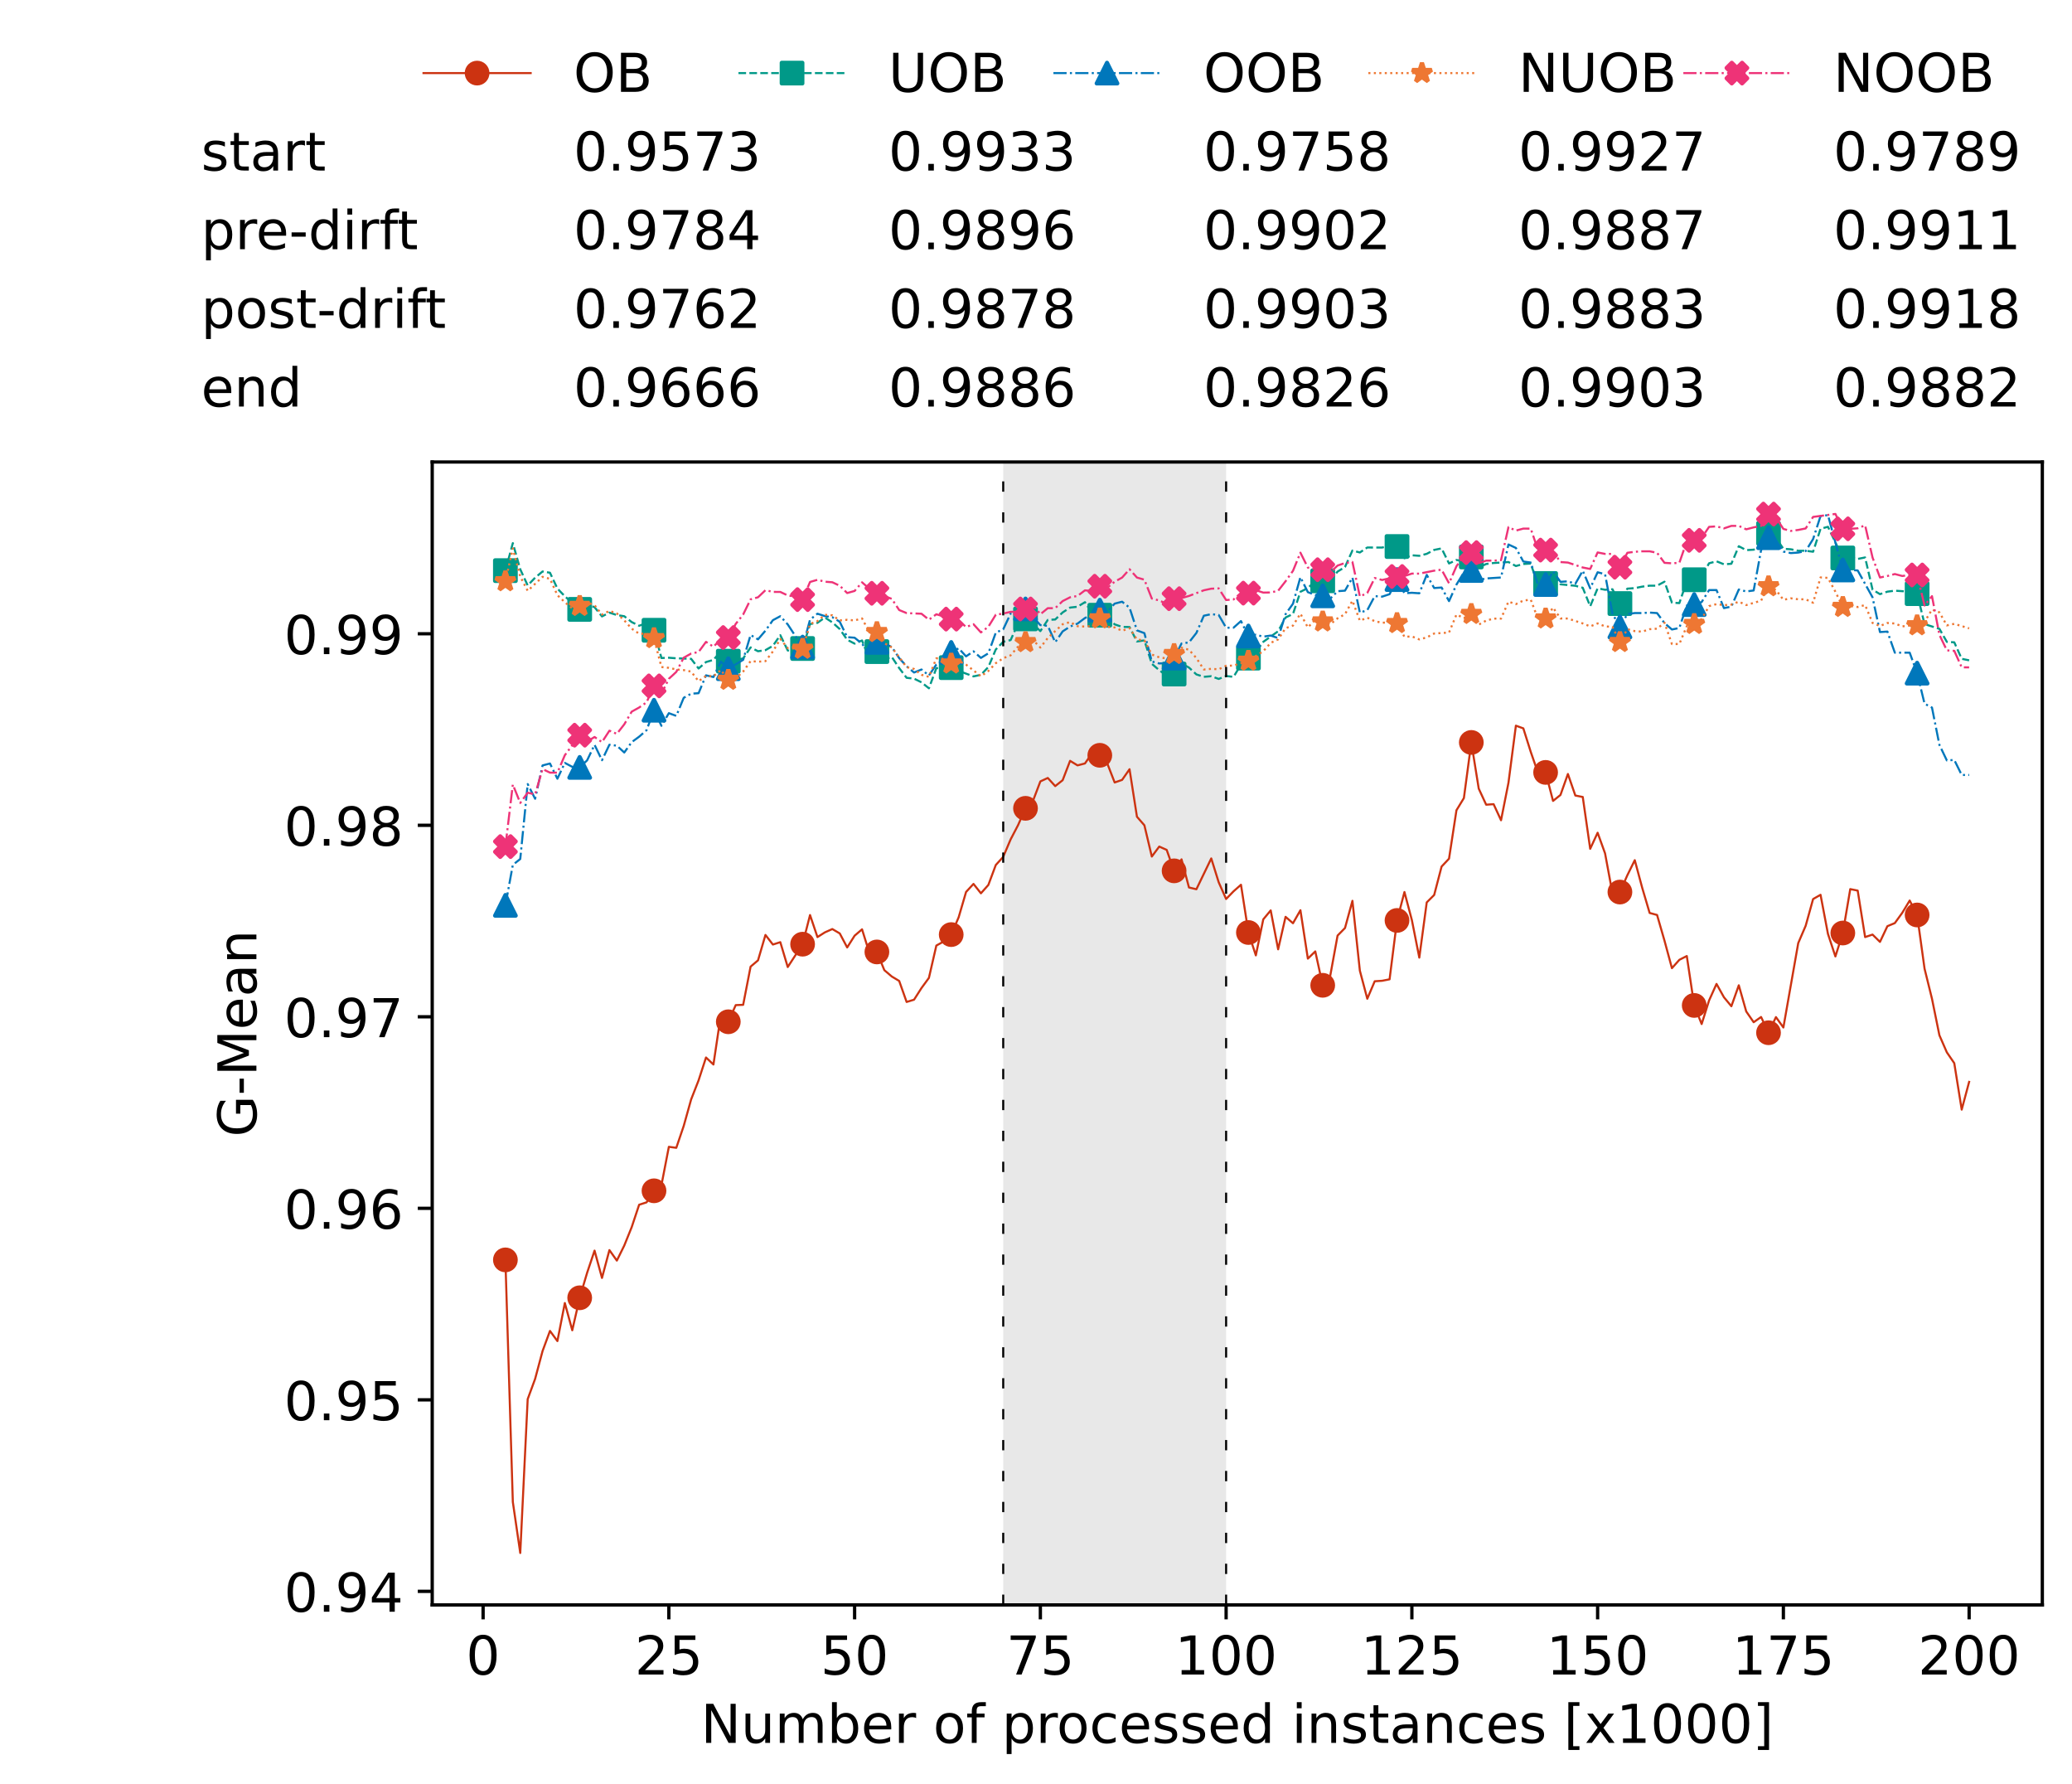<?xml version="1.0" encoding="utf-8" standalone="no"?>
<!DOCTYPE svg PUBLIC "-//W3C//DTD SVG 1.1//EN"
  "http://www.w3.org/Graphics/SVG/1.1/DTD/svg11.dtd">
<!-- Created with matplotlib (https://matplotlib.org/) -->
<svg height="432.615pt" version="1.1" viewBox="0 0 502.65 432.615" width="502.65pt" xmlns="http://www.w3.org/2000/svg" xmlns:xlink="http://www.w3.org/1999/xlink">
 <defs>
  <style type="text/css">*{stroke-linecap:butt;stroke-linejoin:round;}</style>
 </defs>
 <g id="figure_1">
  <g id="patch_1">
   <path d="M 0 432.615 
L 502.65 432.615 
L 502.65 0 
L 0 0 
z
" style="fill:#ffffff;"/>
  </g>
  <g id="axes_1">
   <g id="patch_2">
    <path d="M 104.85 389.252 
L 495.45 389.252 
L 495.45 112.052 
L 104.85 112.052 
z
" style="fill:#ffffff;"/>
   </g>
   <g id="patch_3">
    <path clip-path="url(#pc124acdc99)" d="M 297.446 389.252 
L 297.446 112.052 
L 243.372 112.052 
L 243.372 389.252 
z
" style="fill:#d3d3d3;opacity:0.5;"/>
   </g>
   <g id="matplotlib.axis_1">
    <g id="xtick_1">
     <g id="line2d_1">
      <defs>
       <path d="M 0 0 
L 0 3.5 
" id="mf184b958f8" style="stroke:#000000;stroke-width:0.8;"/>
      </defs>
      <g>
       <use style="stroke:#000000;stroke-width:0.8;" x="117.197" xlink:href="#mf184b958f8" y="389.252"/>
      </g>
     </g>
     <g id="text_1">
      <!-- 0 -->
      <g transform="translate(113.061 406.13)scale(0.13 -0.13)">
       <defs>
        <path d="M 31.781 66.406 
Q 24.172 66.406 20.328 58.906 
Q 16.5 51.422 16.5 36.375 
Q 16.5 21.391 20.328 13.891 
Q 24.172 6.391 31.781 6.391 
Q 39.453 6.391 43.281 13.891 
Q 47.125 21.391 47.125 36.375 
Q 47.125 51.422 43.281 58.906 
Q 39.453 66.406 31.781 66.406 
z
M 31.781 74.219 
Q 44.047 74.219 50.516 64.516 
Q 56.984 54.828 56.984 36.375 
Q 56.984 17.969 50.516 8.266 
Q 44.047 -1.422 31.781 -1.422 
Q 19.531 -1.422 13.062 8.266 
Q 6.594 17.969 6.594 36.375 
Q 6.594 54.828 13.062 64.516 
Q 19.531 74.219 31.781 74.219 
z
" id="DejaVuSans-48"/>
       </defs>
       <use xlink:href="#DejaVuSans-48"/>
      </g>
     </g>
    </g>
    <g id="xtick_2">
     <g id="line2d_2">
      <g>
       <use style="stroke:#000000;stroke-width:0.8;" x="162.259" xlink:href="#mf184b958f8" y="389.252"/>
      </g>
     </g>
     <g id="text_2">
      <!-- 25 -->
      <g transform="translate(153.988 406.13)scale(0.13 -0.13)">
       <defs>
        <path d="M 19.188 8.297 
L 53.609 8.297 
L 53.609 0 
L 7.328 0 
L 7.328 8.297 
Q 12.938 14.109 22.625 23.891 
Q 32.328 33.688 34.812 36.531 
Q 39.547 41.844 41.422 45.531 
Q 43.312 49.219 43.312 52.781 
Q 43.312 58.594 39.234 62.25 
Q 35.156 65.922 28.609 65.922 
Q 23.969 65.922 18.812 64.312 
Q 13.672 62.703 7.812 59.422 
L 7.812 69.391 
Q 13.766 71.781 18.938 73 
Q 24.125 74.219 28.422 74.219 
Q 39.75 74.219 46.484 68.547 
Q 53.219 62.891 53.219 53.422 
Q 53.219 48.922 51.531 44.891 
Q 49.859 40.875 45.406 35.406 
Q 44.188 33.984 37.641 27.219 
Q 31.109 20.453 19.188 8.297 
z
" id="DejaVuSans-50"/>
        <path d="M 10.797 72.906 
L 49.516 72.906 
L 49.516 64.594 
L 19.828 64.594 
L 19.828 46.734 
Q 21.969 47.469 24.109 47.828 
Q 26.266 48.188 28.422 48.188 
Q 40.625 48.188 47.75 41.5 
Q 54.891 34.812 54.891 23.391 
Q 54.891 11.625 47.562 5.094 
Q 40.234 -1.422 26.906 -1.422 
Q 22.312 -1.422 17.547 -0.641 
Q 12.797 0.141 7.719 1.703 
L 7.719 11.625 
Q 12.109 9.234 16.797 8.062 
Q 21.484 6.891 26.703 6.891 
Q 35.156 6.891 40.078 11.328 
Q 45.016 15.766 45.016 23.391 
Q 45.016 31 40.078 35.438 
Q 35.156 39.891 26.703 39.891 
Q 22.75 39.891 18.812 39.016 
Q 14.891 38.141 10.797 36.281 
z
" id="DejaVuSans-53"/>
       </defs>
       <use xlink:href="#DejaVuSans-50"/>
       <use x="63.623" xlink:href="#DejaVuSans-53"/>
      </g>
     </g>
    </g>
    <g id="xtick_3">
     <g id="line2d_3">
      <g>
       <use style="stroke:#000000;stroke-width:0.8;" x="207.322" xlink:href="#mf184b958f8" y="389.252"/>
      </g>
     </g>
     <g id="text_3">
      <!-- 50 -->
      <g transform="translate(199.05 406.13)scale(0.13 -0.13)">
       <use xlink:href="#DejaVuSans-53"/>
       <use x="63.623" xlink:href="#DejaVuSans-48"/>
      </g>
     </g>
    </g>
    <g id="xtick_4">
     <g id="line2d_4">
      <g>
       <use style="stroke:#000000;stroke-width:0.8;" x="252.384" xlink:href="#mf184b958f8" y="389.252"/>
      </g>
     </g>
     <g id="text_4">
      <!-- 75 -->
      <g transform="translate(244.113 406.13)scale(0.13 -0.13)">
       <defs>
        <path d="M 8.203 72.906 
L 55.078 72.906 
L 55.078 68.703 
L 28.609 0 
L 18.312 0 
L 43.219 64.594 
L 8.203 64.594 
z
" id="DejaVuSans-55"/>
       </defs>
       <use xlink:href="#DejaVuSans-55"/>
       <use x="63.623" xlink:href="#DejaVuSans-53"/>
      </g>
     </g>
    </g>
    <g id="xtick_5">
     <g id="line2d_5">
      <g>
       <use style="stroke:#000000;stroke-width:0.8;" x="297.446" xlink:href="#mf184b958f8" y="389.252"/>
      </g>
     </g>
     <g id="text_5">
      <!-- 100 -->
      <g transform="translate(285.039 406.13)scale(0.13 -0.13)">
       <defs>
        <path d="M 12.406 8.297 
L 28.516 8.297 
L 28.516 63.922 
L 10.984 60.406 
L 10.984 69.391 
L 28.422 72.906 
L 38.281 72.906 
L 38.281 8.297 
L 54.391 8.297 
L 54.391 0 
L 12.406 0 
z
" id="DejaVuSans-49"/>
       </defs>
       <use xlink:href="#DejaVuSans-49"/>
       <use x="63.623" xlink:href="#DejaVuSans-48"/>
       <use x="127.246" xlink:href="#DejaVuSans-48"/>
      </g>
     </g>
    </g>
    <g id="xtick_6">
     <g id="line2d_6">
      <g>
       <use style="stroke:#000000;stroke-width:0.8;" x="342.509" xlink:href="#mf184b958f8" y="389.252"/>
      </g>
     </g>
     <g id="text_6">
      <!-- 125 -->
      <g transform="translate(330.102 406.13)scale(0.13 -0.13)">
       <use xlink:href="#DejaVuSans-49"/>
       <use x="63.623" xlink:href="#DejaVuSans-50"/>
       <use x="127.246" xlink:href="#DejaVuSans-53"/>
      </g>
     </g>
    </g>
    <g id="xtick_7">
     <g id="line2d_7">
      <g>
       <use style="stroke:#000000;stroke-width:0.8;" x="387.571" xlink:href="#mf184b958f8" y="389.252"/>
      </g>
     </g>
     <g id="text_7">
      <!-- 150 -->
      <g transform="translate(375.164 406.13)scale(0.13 -0.13)">
       <use xlink:href="#DejaVuSans-49"/>
       <use x="63.623" xlink:href="#DejaVuSans-53"/>
       <use x="127.246" xlink:href="#DejaVuSans-48"/>
      </g>
     </g>
    </g>
    <g id="xtick_8">
     <g id="line2d_8">
      <g>
       <use style="stroke:#000000;stroke-width:0.8;" x="432.633" xlink:href="#mf184b958f8" y="389.252"/>
      </g>
     </g>
     <g id="text_8">
      <!-- 175 -->
      <g transform="translate(420.226 406.13)scale(0.13 -0.13)">
       <use xlink:href="#DejaVuSans-49"/>
       <use x="63.623" xlink:href="#DejaVuSans-55"/>
       <use x="127.246" xlink:href="#DejaVuSans-53"/>
      </g>
     </g>
    </g>
    <g id="xtick_9">
     <g id="line2d_9">
      <g>
       <use style="stroke:#000000;stroke-width:0.8;" x="477.695" xlink:href="#mf184b958f8" y="389.252"/>
      </g>
     </g>
     <g id="text_9">
      <!-- 200 -->
      <g transform="translate(465.289 406.13)scale(0.13 -0.13)">
       <use xlink:href="#DejaVuSans-50"/>
       <use x="63.623" xlink:href="#DejaVuSans-48"/>
       <use x="127.246" xlink:href="#DejaVuSans-48"/>
      </g>
     </g>
    </g>
    <g id="text_10">
     <!-- Number of processed instances [x1000] -->
     <g transform="translate(170.025 422.711)scale(0.13 -0.13)">
      <defs>
       <path d="M 9.812 72.906 
L 23.094 72.906 
L 55.422 11.922 
L 55.422 72.906 
L 64.984 72.906 
L 64.984 0 
L 51.703 0 
L 19.391 60.984 
L 19.391 0 
L 9.812 0 
z
" id="DejaVuSans-78"/>
       <path d="M 8.5 21.578 
L 8.5 54.688 
L 17.484 54.688 
L 17.484 21.922 
Q 17.484 14.156 20.5 10.266 
Q 23.531 6.391 29.594 6.391 
Q 36.859 6.391 41.078 11.031 
Q 45.312 15.672 45.312 23.688 
L 45.312 54.688 
L 54.297 54.688 
L 54.297 0 
L 45.312 0 
L 45.312 8.406 
Q 42.047 3.422 37.719 1 
Q 33.406 -1.422 27.688 -1.422 
Q 18.266 -1.422 13.375 4.438 
Q 8.5 10.297 8.5 21.578 
z
M 31.109 56 
z
" id="DejaVuSans-117"/>
       <path d="M 52 44.188 
Q 55.375 50.25 60.062 53.125 
Q 64.75 56 71.094 56 
Q 79.641 56 84.281 50.016 
Q 88.922 44.047 88.922 33.016 
L 88.922 0 
L 79.891 0 
L 79.891 32.719 
Q 79.891 40.578 77.094 44.375 
Q 74.312 48.188 68.609 48.188 
Q 61.625 48.188 57.562 43.547 
Q 53.516 38.922 53.516 30.906 
L 53.516 0 
L 44.484 0 
L 44.484 32.719 
Q 44.484 40.625 41.703 44.406 
Q 38.922 48.188 33.109 48.188 
Q 26.219 48.188 22.156 43.531 
Q 18.109 38.875 18.109 30.906 
L 18.109 0 
L 9.078 0 
L 9.078 54.688 
L 18.109 54.688 
L 18.109 46.188 
Q 21.188 51.219 25.484 53.609 
Q 29.781 56 35.688 56 
Q 41.656 56 45.828 52.969 
Q 50 49.953 52 44.188 
z
" id="DejaVuSans-109"/>
       <path d="M 48.688 27.297 
Q 48.688 37.203 44.609 42.844 
Q 40.531 48.484 33.406 48.484 
Q 26.266 48.484 22.188 42.844 
Q 18.109 37.203 18.109 27.297 
Q 18.109 17.391 22.188 11.75 
Q 26.266 6.109 33.406 6.109 
Q 40.531 6.109 44.609 11.75 
Q 48.688 17.391 48.688 27.297 
z
M 18.109 46.391 
Q 20.953 51.266 25.266 53.625 
Q 29.594 56 35.594 56 
Q 45.562 56 51.781 48.094 
Q 58.016 40.188 58.016 27.297 
Q 58.016 14.406 51.781 6.484 
Q 45.562 -1.422 35.594 -1.422 
Q 29.594 -1.422 25.266 0.953 
Q 20.953 3.328 18.109 8.203 
L 18.109 0 
L 9.078 0 
L 9.078 75.984 
L 18.109 75.984 
z
" id="DejaVuSans-98"/>
       <path d="M 56.203 29.594 
L 56.203 25.203 
L 14.891 25.203 
Q 15.484 15.922 20.484 11.062 
Q 25.484 6.203 34.422 6.203 
Q 39.594 6.203 44.453 7.469 
Q 49.312 8.734 54.109 11.281 
L 54.109 2.781 
Q 49.266 0.734 44.188 -0.344 
Q 39.109 -1.422 33.891 -1.422 
Q 20.797 -1.422 13.156 6.188 
Q 5.516 13.812 5.516 26.812 
Q 5.516 40.234 12.766 48.109 
Q 20.016 56 32.328 56 
Q 43.359 56 49.781 48.891 
Q 56.203 41.797 56.203 29.594 
z
M 47.219 32.234 
Q 47.125 39.594 43.094 43.984 
Q 39.062 48.391 32.422 48.391 
Q 24.906 48.391 20.391 44.141 
Q 15.875 39.891 15.188 32.172 
z
" id="DejaVuSans-101"/>
       <path d="M 41.109 46.297 
Q 39.594 47.172 37.812 47.578 
Q 36.031 48 33.891 48 
Q 26.266 48 22.188 43.047 
Q 18.109 38.094 18.109 28.812 
L 18.109 0 
L 9.078 0 
L 9.078 54.688 
L 18.109 54.688 
L 18.109 46.188 
Q 20.953 51.172 25.484 53.578 
Q 30.031 56 36.531 56 
Q 37.453 56 38.578 55.875 
Q 39.703 55.766 41.062 55.516 
z
" id="DejaVuSans-114"/>
       <path id="DejaVuSans-32"/>
       <path d="M 30.609 48.391 
Q 23.391 48.391 19.188 42.75 
Q 14.984 37.109 14.984 27.297 
Q 14.984 17.484 19.156 11.844 
Q 23.344 6.203 30.609 6.203 
Q 37.797 6.203 41.984 11.859 
Q 46.188 17.531 46.188 27.297 
Q 46.188 37.016 41.984 42.703 
Q 37.797 48.391 30.609 48.391 
z
M 30.609 56 
Q 42.328 56 49.016 48.375 
Q 55.719 40.766 55.719 27.297 
Q 55.719 13.875 49.016 6.219 
Q 42.328 -1.422 30.609 -1.422 
Q 18.844 -1.422 12.172 6.219 
Q 5.516 13.875 5.516 27.297 
Q 5.516 40.766 12.172 48.375 
Q 18.844 56 30.609 56 
z
" id="DejaVuSans-111"/>
       <path d="M 37.109 75.984 
L 37.109 68.5 
L 28.516 68.5 
Q 23.688 68.5 21.797 66.547 
Q 19.922 64.594 19.922 59.516 
L 19.922 54.688 
L 34.719 54.688 
L 34.719 47.703 
L 19.922 47.703 
L 19.922 0 
L 10.891 0 
L 10.891 47.703 
L 2.297 47.703 
L 2.297 54.688 
L 10.891 54.688 
L 10.891 58.5 
Q 10.891 67.625 15.141 71.797 
Q 19.391 75.984 28.609 75.984 
z
" id="DejaVuSans-102"/>
       <path d="M 18.109 8.203 
L 18.109 -20.797 
L 9.078 -20.797 
L 9.078 54.688 
L 18.109 54.688 
L 18.109 46.391 
Q 20.953 51.266 25.266 53.625 
Q 29.594 56 35.594 56 
Q 45.562 56 51.781 48.094 
Q 58.016 40.188 58.016 27.297 
Q 58.016 14.406 51.781 6.484 
Q 45.562 -1.422 35.594 -1.422 
Q 29.594 -1.422 25.266 0.953 
Q 20.953 3.328 18.109 8.203 
z
M 48.688 27.297 
Q 48.688 37.203 44.609 42.844 
Q 40.531 48.484 33.406 48.484 
Q 26.266 48.484 22.188 42.844 
Q 18.109 37.203 18.109 27.297 
Q 18.109 17.391 22.188 11.75 
Q 26.266 6.109 33.406 6.109 
Q 40.531 6.109 44.609 11.75 
Q 48.688 17.391 48.688 27.297 
z
" id="DejaVuSans-112"/>
       <path d="M 48.781 52.594 
L 48.781 44.188 
Q 44.969 46.297 41.141 47.344 
Q 37.312 48.391 33.406 48.391 
Q 24.656 48.391 19.812 42.844 
Q 14.984 37.312 14.984 27.297 
Q 14.984 17.281 19.812 11.734 
Q 24.656 6.203 33.406 6.203 
Q 37.312 6.203 41.141 7.25 
Q 44.969 8.297 48.781 10.406 
L 48.781 2.094 
Q 45.016 0.344 40.984 -0.531 
Q 36.969 -1.422 32.422 -1.422 
Q 20.062 -1.422 12.781 6.344 
Q 5.516 14.109 5.516 27.297 
Q 5.516 40.672 12.859 48.328 
Q 20.219 56 33.016 56 
Q 37.156 56 41.109 55.141 
Q 45.062 54.297 48.781 52.594 
z
" id="DejaVuSans-99"/>
       <path d="M 44.281 53.078 
L 44.281 44.578 
Q 40.484 46.531 36.375 47.5 
Q 32.281 48.484 27.875 48.484 
Q 21.188 48.484 17.844 46.438 
Q 14.5 44.391 14.5 40.281 
Q 14.5 37.156 16.891 35.375 
Q 19.281 33.594 26.516 31.984 
L 29.594 31.297 
Q 39.156 29.25 43.188 25.516 
Q 47.219 21.781 47.219 15.094 
Q 47.219 7.469 41.188 3.016 
Q 35.156 -1.422 24.609 -1.422 
Q 20.219 -1.422 15.453 -0.562 
Q 10.688 0.297 5.422 2 
L 5.422 11.281 
Q 10.406 8.688 15.234 7.391 
Q 20.062 6.109 24.812 6.109 
Q 31.156 6.109 34.562 8.281 
Q 37.984 10.453 37.984 14.406 
Q 37.984 18.062 35.516 20.016 
Q 33.062 21.969 24.703 23.781 
L 21.578 24.516 
Q 13.234 26.266 9.516 29.906 
Q 5.812 33.547 5.812 39.891 
Q 5.812 47.609 11.281 51.797 
Q 16.75 56 26.812 56 
Q 31.781 56 36.172 55.266 
Q 40.578 54.547 44.281 53.078 
z
" id="DejaVuSans-115"/>
       <path d="M 45.406 46.391 
L 45.406 75.984 
L 54.391 75.984 
L 54.391 0 
L 45.406 0 
L 45.406 8.203 
Q 42.578 3.328 38.25 0.953 
Q 33.938 -1.422 27.875 -1.422 
Q 17.969 -1.422 11.734 6.484 
Q 5.516 14.406 5.516 27.297 
Q 5.516 40.188 11.734 48.094 
Q 17.969 56 27.875 56 
Q 33.938 56 38.25 53.625 
Q 42.578 51.266 45.406 46.391 
z
M 14.797 27.297 
Q 14.797 17.391 18.875 11.75 
Q 22.953 6.109 30.078 6.109 
Q 37.203 6.109 41.297 11.75 
Q 45.406 17.391 45.406 27.297 
Q 45.406 37.203 41.297 42.844 
Q 37.203 48.484 30.078 48.484 
Q 22.953 48.484 18.875 42.844 
Q 14.797 37.203 14.797 27.297 
z
" id="DejaVuSans-100"/>
       <path d="M 9.422 54.688 
L 18.406 54.688 
L 18.406 0 
L 9.422 0 
z
M 9.422 75.984 
L 18.406 75.984 
L 18.406 64.594 
L 9.422 64.594 
z
" id="DejaVuSans-105"/>
       <path d="M 54.891 33.016 
L 54.891 0 
L 45.906 0 
L 45.906 32.719 
Q 45.906 40.484 42.875 44.328 
Q 39.844 48.188 33.797 48.188 
Q 26.516 48.188 22.312 43.547 
Q 18.109 38.922 18.109 30.906 
L 18.109 0 
L 9.078 0 
L 9.078 54.688 
L 18.109 54.688 
L 18.109 46.188 
Q 21.344 51.125 25.703 53.562 
Q 30.078 56 35.797 56 
Q 45.219 56 50.047 50.172 
Q 54.891 44.344 54.891 33.016 
z
" id="DejaVuSans-110"/>
       <path d="M 18.312 70.219 
L 18.312 54.688 
L 36.812 54.688 
L 36.812 47.703 
L 18.312 47.703 
L 18.312 18.016 
Q 18.312 11.328 20.141 9.422 
Q 21.969 7.516 27.594 7.516 
L 36.812 7.516 
L 36.812 0 
L 27.594 0 
Q 17.188 0 13.234 3.875 
Q 9.281 7.766 9.281 18.016 
L 9.281 47.703 
L 2.688 47.703 
L 2.688 54.688 
L 9.281 54.688 
L 9.281 70.219 
z
" id="DejaVuSans-116"/>
       <path d="M 34.281 27.484 
Q 23.391 27.484 19.188 25 
Q 14.984 22.516 14.984 16.5 
Q 14.984 11.719 18.141 8.906 
Q 21.297 6.109 26.703 6.109 
Q 34.188 6.109 38.703 11.406 
Q 43.219 16.703 43.219 25.484 
L 43.219 27.484 
z
M 52.203 31.203 
L 52.203 0 
L 43.219 0 
L 43.219 8.297 
Q 40.141 3.328 35.547 0.953 
Q 30.953 -1.422 24.312 -1.422 
Q 15.922 -1.422 10.953 3.297 
Q 6 8.016 6 15.922 
Q 6 25.141 12.172 29.828 
Q 18.359 34.516 30.609 34.516 
L 43.219 34.516 
L 43.219 35.406 
Q 43.219 41.609 39.141 45 
Q 35.062 48.391 27.688 48.391 
Q 23 48.391 18.547 47.266 
Q 14.109 46.141 10.016 43.891 
L 10.016 52.203 
Q 14.938 54.109 19.578 55.047 
Q 24.219 56 28.609 56 
Q 40.484 56 46.344 49.844 
Q 52.203 43.703 52.203 31.203 
z
" id="DejaVuSans-97"/>
       <path d="M 8.594 75.984 
L 29.297 75.984 
L 29.297 69 
L 17.578 69 
L 17.578 -6.203 
L 29.297 -6.203 
L 29.297 -13.188 
L 8.594 -13.188 
z
" id="DejaVuSans-91"/>
       <path d="M 54.891 54.688 
L 35.109 28.078 
L 55.906 0 
L 45.312 0 
L 29.391 21.484 
L 13.484 0 
L 2.875 0 
L 24.125 28.609 
L 4.688 54.688 
L 15.281 54.688 
L 29.781 35.203 
L 44.281 54.688 
z
" id="DejaVuSans-120"/>
       <path d="M 30.422 75.984 
L 30.422 -13.188 
L 9.719 -13.188 
L 9.719 -6.203 
L 21.391 -6.203 
L 21.391 69 
L 9.719 69 
L 9.719 75.984 
z
" id="DejaVuSans-93"/>
      </defs>
      <use xlink:href="#DejaVuSans-78"/>
      <use x="74.805" xlink:href="#DejaVuSans-117"/>
      <use x="138.184" xlink:href="#DejaVuSans-109"/>
      <use x="235.596" xlink:href="#DejaVuSans-98"/>
      <use x="299.072" xlink:href="#DejaVuSans-101"/>
      <use x="360.596" xlink:href="#DejaVuSans-114"/>
      <use x="401.709" xlink:href="#DejaVuSans-32"/>
      <use x="433.496" xlink:href="#DejaVuSans-111"/>
      <use x="494.678" xlink:href="#DejaVuSans-102"/>
      <use x="529.883" xlink:href="#DejaVuSans-32"/>
      <use x="561.67" xlink:href="#DejaVuSans-112"/>
      <use x="625.146" xlink:href="#DejaVuSans-114"/>
      <use x="664.01" xlink:href="#DejaVuSans-111"/>
      <use x="725.191" xlink:href="#DejaVuSans-99"/>
      <use x="780.172" xlink:href="#DejaVuSans-101"/>
      <use x="841.695" xlink:href="#DejaVuSans-115"/>
      <use x="893.795" xlink:href="#DejaVuSans-115"/>
      <use x="945.895" xlink:href="#DejaVuSans-101"/>
      <use x="1007.418" xlink:href="#DejaVuSans-100"/>
      <use x="1070.895" xlink:href="#DejaVuSans-32"/>
      <use x="1102.682" xlink:href="#DejaVuSans-105"/>
      <use x="1130.465" xlink:href="#DejaVuSans-110"/>
      <use x="1193.844" xlink:href="#DejaVuSans-115"/>
      <use x="1245.943" xlink:href="#DejaVuSans-116"/>
      <use x="1285.152" xlink:href="#DejaVuSans-97"/>
      <use x="1346.432" xlink:href="#DejaVuSans-110"/>
      <use x="1409.811" xlink:href="#DejaVuSans-99"/>
      <use x="1464.791" xlink:href="#DejaVuSans-101"/>
      <use x="1526.314" xlink:href="#DejaVuSans-115"/>
      <use x="1578.414" xlink:href="#DejaVuSans-32"/>
      <use x="1610.201" xlink:href="#DejaVuSans-91"/>
      <use x="1649.215" xlink:href="#DejaVuSans-120"/>
      <use x="1708.395" xlink:href="#DejaVuSans-49"/>
      <use x="1772.018" xlink:href="#DejaVuSans-48"/>
      <use x="1835.641" xlink:href="#DejaVuSans-48"/>
      <use x="1899.264" xlink:href="#DejaVuSans-48"/>
      <use x="1962.887" xlink:href="#DejaVuSans-93"/>
     </g>
    </g>
   </g>
   <g id="matplotlib.axis_2">
    <g id="ytick_1">
     <g id="line2d_10">
      <defs>
       <path d="M 0 0 
L -3.5 0 
" id="m48dfb4040f" style="stroke:#000000;stroke-width:0.8;"/>
      </defs>
      <g>
       <use style="stroke:#000000;stroke-width:0.8;" x="104.85" xlink:href="#m48dfb4040f" y="385.958"/>
      </g>
     </g>
     <g id="text_11">
      <!-- 0.94 -->
      <g transform="translate(68.905 390.897)scale(0.13 -0.13)">
       <defs>
        <path d="M 10.688 12.406 
L 21 12.406 
L 21 0 
L 10.688 0 
z
" id="DejaVuSans-46"/>
        <path d="M 10.984 1.516 
L 10.984 10.5 
Q 14.703 8.734 18.5 7.812 
Q 22.312 6.891 25.984 6.891 
Q 35.75 6.891 40.891 13.453 
Q 46.047 20.016 46.781 33.406 
Q 43.953 29.203 39.594 26.953 
Q 35.25 24.703 29.984 24.703 
Q 19.047 24.703 12.672 31.312 
Q 6.297 37.938 6.297 49.422 
Q 6.297 60.641 12.938 67.422 
Q 19.578 74.219 30.609 74.219 
Q 43.266 74.219 49.922 64.516 
Q 56.594 54.828 56.594 36.375 
Q 56.594 19.141 48.406 8.859 
Q 40.234 -1.422 26.422 -1.422 
Q 22.703 -1.422 18.891 -0.688 
Q 15.094 0.047 10.984 1.516 
z
M 30.609 32.422 
Q 37.25 32.422 41.125 36.953 
Q 45.016 41.5 45.016 49.422 
Q 45.016 57.281 41.125 61.844 
Q 37.25 66.406 30.609 66.406 
Q 23.969 66.406 20.094 61.844 
Q 16.219 57.281 16.219 49.422 
Q 16.219 41.5 20.094 36.953 
Q 23.969 32.422 30.609 32.422 
z
" id="DejaVuSans-57"/>
        <path d="M 37.797 64.312 
L 12.891 25.391 
L 37.797 25.391 
z
M 35.203 72.906 
L 47.609 72.906 
L 47.609 25.391 
L 58.016 25.391 
L 58.016 17.188 
L 47.609 17.188 
L 47.609 0 
L 37.797 0 
L 37.797 17.188 
L 4.891 17.188 
L 4.891 26.703 
z
" id="DejaVuSans-52"/>
       </defs>
       <use xlink:href="#DejaVuSans-48"/>
       <use x="63.623" xlink:href="#DejaVuSans-46"/>
       <use x="95.41" xlink:href="#DejaVuSans-57"/>
       <use x="159.033" xlink:href="#DejaVuSans-52"/>
      </g>
     </g>
    </g>
    <g id="ytick_2">
     <g id="line2d_11">
      <g>
       <use style="stroke:#000000;stroke-width:0.8;" x="104.85" xlink:href="#m48dfb4040f" y="339.508"/>
      </g>
     </g>
     <g id="text_12">
      <!-- 0.95 -->
      <g transform="translate(68.905 344.447)scale(0.13 -0.13)">
       <use xlink:href="#DejaVuSans-48"/>
       <use x="63.623" xlink:href="#DejaVuSans-46"/>
       <use x="95.41" xlink:href="#DejaVuSans-57"/>
       <use x="159.033" xlink:href="#DejaVuSans-53"/>
      </g>
     </g>
    </g>
    <g id="ytick_3">
     <g id="line2d_12">
      <g>
       <use style="stroke:#000000;stroke-width:0.8;" x="104.85" xlink:href="#m48dfb4040f" y="293.058"/>
      </g>
     </g>
     <g id="text_13">
      <!-- 0.96 -->
      <g transform="translate(68.905 297.997)scale(0.13 -0.13)">
       <defs>
        <path d="M 33.016 40.375 
Q 26.375 40.375 22.484 35.828 
Q 18.609 31.297 18.609 23.391 
Q 18.609 15.531 22.484 10.953 
Q 26.375 6.391 33.016 6.391 
Q 39.656 6.391 43.531 10.953 
Q 47.406 15.531 47.406 23.391 
Q 47.406 31.297 43.531 35.828 
Q 39.656 40.375 33.016 40.375 
z
M 52.594 71.297 
L 52.594 62.312 
Q 48.875 64.062 45.094 64.984 
Q 41.312 65.922 37.594 65.922 
Q 27.828 65.922 22.672 59.328 
Q 17.531 52.734 16.797 39.406 
Q 19.672 43.656 24.016 45.922 
Q 28.375 48.188 33.594 48.188 
Q 44.578 48.188 50.953 41.516 
Q 57.328 34.859 57.328 23.391 
Q 57.328 12.156 50.688 5.359 
Q 44.047 -1.422 33.016 -1.422 
Q 20.359 -1.422 13.672 8.266 
Q 6.984 17.969 6.984 36.375 
Q 6.984 53.656 15.188 63.938 
Q 23.391 74.219 37.203 74.219 
Q 40.922 74.219 44.703 73.484 
Q 48.484 72.75 52.594 71.297 
z
" id="DejaVuSans-54"/>
       </defs>
       <use xlink:href="#DejaVuSans-48"/>
       <use x="63.623" xlink:href="#DejaVuSans-46"/>
       <use x="95.41" xlink:href="#DejaVuSans-57"/>
       <use x="159.033" xlink:href="#DejaVuSans-54"/>
      </g>
     </g>
    </g>
    <g id="ytick_4">
     <g id="line2d_13">
      <g>
       <use style="stroke:#000000;stroke-width:0.8;" x="104.85" xlink:href="#m48dfb4040f" y="246.609"/>
      </g>
     </g>
     <g id="text_14">
      <!-- 0.97 -->
      <g transform="translate(68.905 251.548)scale(0.13 -0.13)">
       <use xlink:href="#DejaVuSans-48"/>
       <use x="63.623" xlink:href="#DejaVuSans-46"/>
       <use x="95.41" xlink:href="#DejaVuSans-57"/>
       <use x="159.033" xlink:href="#DejaVuSans-55"/>
      </g>
     </g>
    </g>
    <g id="ytick_5">
     <g id="line2d_14">
      <g>
       <use style="stroke:#000000;stroke-width:0.8;" x="104.85" xlink:href="#m48dfb4040f" y="200.159"/>
      </g>
     </g>
     <g id="text_15">
      <!-- 0.98 -->
      <g transform="translate(68.905 205.098)scale(0.13 -0.13)">
       <defs>
        <path d="M 31.781 34.625 
Q 24.75 34.625 20.719 30.859 
Q 16.703 27.094 16.703 20.516 
Q 16.703 13.922 20.719 10.156 
Q 24.75 6.391 31.781 6.391 
Q 38.812 6.391 42.859 10.172 
Q 46.922 13.969 46.922 20.516 
Q 46.922 27.094 42.891 30.859 
Q 38.875 34.625 31.781 34.625 
z
M 21.922 38.812 
Q 15.578 40.375 12.031 44.719 
Q 8.5 49.078 8.5 55.328 
Q 8.5 64.062 14.719 69.141 
Q 20.953 74.219 31.781 74.219 
Q 42.672 74.219 48.875 69.141 
Q 55.078 64.062 55.078 55.328 
Q 55.078 49.078 51.531 44.719 
Q 48 40.375 41.703 38.812 
Q 48.828 37.156 52.797 32.312 
Q 56.781 27.484 56.781 20.516 
Q 56.781 9.906 50.312 4.234 
Q 43.844 -1.422 31.781 -1.422 
Q 19.734 -1.422 13.25 4.234 
Q 6.781 9.906 6.781 20.516 
Q 6.781 27.484 10.781 32.312 
Q 14.797 37.156 21.922 38.812 
z
M 18.312 54.391 
Q 18.312 48.734 21.844 45.562 
Q 25.391 42.391 31.781 42.391 
Q 38.141 42.391 41.719 45.562 
Q 45.312 48.734 45.312 54.391 
Q 45.312 60.062 41.719 63.234 
Q 38.141 66.406 31.781 66.406 
Q 25.391 66.406 21.844 63.234 
Q 18.312 60.062 18.312 54.391 
z
" id="DejaVuSans-56"/>
       </defs>
       <use xlink:href="#DejaVuSans-48"/>
       <use x="63.623" xlink:href="#DejaVuSans-46"/>
       <use x="95.41" xlink:href="#DejaVuSans-57"/>
       <use x="159.033" xlink:href="#DejaVuSans-56"/>
      </g>
     </g>
    </g>
    <g id="ytick_6">
     <g id="line2d_15">
      <g>
       <use style="stroke:#000000;stroke-width:0.8;" x="104.85" xlink:href="#m48dfb4040f" y="153.709"/>
      </g>
     </g>
     <g id="text_16">
      <!-- 0.99 -->
      <g transform="translate(68.905 158.648)scale(0.13 -0.13)">
       <use xlink:href="#DejaVuSans-48"/>
       <use x="63.623" xlink:href="#DejaVuSans-46"/>
       <use x="95.41" xlink:href="#DejaVuSans-57"/>
       <use x="159.033" xlink:href="#DejaVuSans-57"/>
      </g>
     </g>
    </g>
    <g id="text_17">
     <!-- G-Mean -->
     <g transform="translate(62.201 275.744)rotate(-90)scale(0.13 -0.13)">
      <defs>
       <path d="M 59.516 10.406 
L 59.516 29.984 
L 43.406 29.984 
L 43.406 38.094 
L 69.281 38.094 
L 69.281 6.781 
Q 63.578 2.734 56.688 0.656 
Q 49.812 -1.422 42 -1.422 
Q 24.906 -1.422 15.25 8.562 
Q 5.609 18.562 5.609 36.375 
Q 5.609 54.25 15.25 64.234 
Q 24.906 74.219 42 74.219 
Q 49.125 74.219 55.547 72.453 
Q 61.969 70.703 67.391 67.281 
L 67.391 56.781 
Q 61.922 61.422 55.766 63.766 
Q 49.609 66.109 42.828 66.109 
Q 29.438 66.109 22.719 58.641 
Q 16.016 51.172 16.016 36.375 
Q 16.016 21.625 22.719 14.156 
Q 29.438 6.688 42.828 6.688 
Q 48.047 6.688 52.141 7.594 
Q 56.25 8.5 59.516 10.406 
z
" id="DejaVuSans-71"/>
       <path d="M 4.891 31.391 
L 31.203 31.391 
L 31.203 23.391 
L 4.891 23.391 
z
" id="DejaVuSans-45"/>
       <path d="M 9.812 72.906 
L 24.516 72.906 
L 43.109 23.297 
L 61.812 72.906 
L 76.516 72.906 
L 76.516 0 
L 66.891 0 
L 66.891 64.016 
L 48.094 14.016 
L 38.188 14.016 
L 19.391 64.016 
L 19.391 0 
L 9.812 0 
z
" id="DejaVuSans-77"/>
      </defs>
      <use xlink:href="#DejaVuSans-71"/>
      <use x="77.49" xlink:href="#DejaVuSans-45"/>
      <use x="113.574" xlink:href="#DejaVuSans-77"/>
      <use x="199.854" xlink:href="#DejaVuSans-101"/>
      <use x="261.377" xlink:href="#DejaVuSans-97"/>
      <use x="322.656" xlink:href="#DejaVuSans-110"/>
     </g>
    </g>
   </g>
   <g id="line2d_16"/>
   <g id="line2d_17"/>
   <g id="line2d_18"/>
   <g id="line2d_19"/>
   <g id="line2d_20"/>
   <g id="line2d_21">
    <path clip-path="url(#pc124acdc99)" d="M 122.605 305.566 
L 124.407 364.265 
L 126.21 376.652 
L 128.012 339.336 
L 129.815 334.426 
L 131.617 327.684 
L 133.419 322.79 
L 135.222 325.259 
L 137.024 316.027 
L 138.827 322.639 
L 140.629 314.756 
L 142.432 308.691 
L 144.234 303.318 
L 146.037 309.942 
L 147.839 303.192 
L 149.642 305.734 
L 151.444 302.078 
L 153.247 297.615 
L 155.049 292.193 
L 156.852 291.609 
L 158.654 288.811 
L 160.457 287.46 
L 162.259 278.141 
L 164.062 278.385 
L 165.864 273.081 
L 167.667 266.637 
L 169.469 262.03 
L 171.272 256.479 
L 173.074 258.181 
L 174.877 246.126 
L 176.679 247.815 
L 178.482 243.773 
L 180.284 243.705 
L 182.087 234.44 
L 183.889 232.915 
L 185.692 226.756 
L 187.494 229.083 
L 189.297 228.508 
L 191.099 234.54 
L 194.704 228.997 
L 196.507 221.931 
L 198.309 227.272 
L 200.112 226.129 
L 201.914 225.327 
L 203.717 226.386 
L 205.519 229.787 
L 207.322 226.937 
L 209.124 225.396 
L 210.927 231.179 
L 212.729 230.879 
L 214.532 235.295 
L 216.334 236.831 
L 218.137 237.914 
L 219.939 243.01 
L 221.742 242.459 
L 223.544 239.634 
L 225.347 237.172 
L 227.149 229.331 
L 228.952 228.334 
L 230.754 226.671 
L 232.557 222.49 
L 234.359 216.331 
L 236.162 214.378 
L 237.964 216.657 
L 239.767 214.63 
L 241.569 209.797 
L 243.372 207.814 
L 245.174 203.571 
L 246.976 200.119 
L 248.779 196.047 
L 250.581 194.263 
L 252.384 189.516 
L 254.186 188.683 
L 255.989 190.659 
L 257.791 189.226 
L 259.594 184.53 
L 261.396 185.629 
L 263.199 185.166 
L 265.001 182.575 
L 266.804 183.186 
L 268.606 185.138 
L 270.409 189.777 
L 272.211 189.153 
L 274.014 186.562 
L 275.816 198.087 
L 277.619 200.16 
L 279.421 207.741 
L 281.224 205.321 
L 283.026 206.126 
L 284.829 211.21 
L 286.631 208.421 
L 288.434 215.243 
L 290.236 215.671 
L 293.841 208.199 
L 295.644 213.979 
L 297.446 218.033 
L 299.249 216.175 
L 301.051 214.581 
L 302.854 226.165 
L 304.656 231.711 
L 306.459 222.979 
L 308.261 220.804 
L 310.064 230.241 
L 311.866 222.364 
L 313.669 223.916 
L 315.471 220.76 
L 317.274 232.495 
L 319.076 230.747 
L 320.879 238.969 
L 322.681 236.788 
L 324.484 226.907 
L 326.286 225.075 
L 328.089 218.479 
L 329.891 235.424 
L 331.694 242.225 
L 333.496 237.99 
L 335.299 237.871 
L 337.101 237.515 
L 338.904 223.24 
L 340.706 216.35 
L 342.509 223.156 
L 344.311 232.256 
L 346.114 218.861 
L 347.916 217.065 
L 349.719 210.17 
L 351.521 208.26 
L 353.324 196.519 
L 355.126 193.562 
L 356.928 180.066 
L 358.731 191.275 
L 360.533 195.166 
L 362.336 195.039 
L 364.138 198.939 
L 365.941 189.844 
L 367.743 176.002 
L 369.546 176.654 
L 371.348 182.355 
L 373.151 187.567 
L 374.953 187.335 
L 376.756 194.251 
L 378.558 192.801 
L 380.361 187.72 
L 382.163 192.942 
L 383.966 193.296 
L 385.768 205.864 
L 387.571 201.969 
L 389.373 206.97 
L 391.176 216.677 
L 392.978 216.354 
L 394.781 212.278 
L 396.583 208.624 
L 398.386 215.327 
L 400.188 221.422 
L 401.991 221.911 
L 403.793 228.15 
L 405.596 234.814 
L 407.398 232.789 
L 409.201 231.872 
L 411.003 243.852 
L 412.806 248.364 
L 414.608 242.649 
L 416.411 238.634 
L 418.213 241.867 
L 420.016 244.046 
L 421.818 238.969 
L 423.621 245.313 
L 425.423 247.922 
L 427.226 246.658 
L 429.028 250.474 
L 430.831 246.681 
L 432.633 249.201 
L 436.238 228.731 
L 438.041 224.532 
L 439.843 218.052 
L 441.646 217.018 
L 443.448 226.505 
L 445.251 231.968 
L 447.053 226.288 
L 448.856 215.639 
L 450.658 215.997 
L 452.461 227.274 
L 454.263 226.669 
L 456.066 228.44 
L 457.868 224.627 
L 459.671 223.881 
L 461.473 221.389 
L 463.276 218.409 
L 465.078 221.913 
L 466.881 234.937 
L 468.683 242.232 
L 470.485 251.095 
L 472.288 255.226 
L 474.09 257.86 
L 475.893 269.123 
L 477.695 262.396 
L 477.695 262.396 
" style="fill:none;stroke:#cc3311;stroke-linecap:square;stroke-width:0.5;"/>
    <defs>
     <path d="M 0 2.5 
C 0.663 2.5 1.299 2.237 1.768 1.768 
C 2.237 1.299 2.5 0.663 2.5 0 
C 2.5 -0.663 2.237 -1.299 1.768 -1.768 
C 1.299 -2.237 0.663 -2.5 0 -2.5 
C -0.663 -2.5 -1.299 -2.237 -1.768 -1.768 
C -2.237 -1.299 -2.5 -0.663 -2.5 0 
C -2.5 0.663 -2.237 1.299 -1.768 1.768 
C -1.299 2.237 -0.663 2.5 0 2.5 
z
" id="mb4dc62192e" style="stroke:#cc3311;"/>
    </defs>
    <g clip-path="url(#pc124acdc99)">
     <use style="fill:#cc3311;stroke:#cc3311;" x="122.605" xlink:href="#mb4dc62192e" y="305.566"/>
     <use style="fill:#cc3311;stroke:#cc3311;" x="140.629" xlink:href="#mb4dc62192e" y="314.756"/>
     <use style="fill:#cc3311;stroke:#cc3311;" x="158.654" xlink:href="#mb4dc62192e" y="288.811"/>
     <use style="fill:#cc3311;stroke:#cc3311;" x="176.679" xlink:href="#mb4dc62192e" y="247.815"/>
     <use style="fill:#cc3311;stroke:#cc3311;" x="194.704" xlink:href="#mb4dc62192e" y="228.997"/>
     <use style="fill:#cc3311;stroke:#cc3311;" x="212.729" xlink:href="#mb4dc62192e" y="230.879"/>
     <use style="fill:#cc3311;stroke:#cc3311;" x="230.754" xlink:href="#mb4dc62192e" y="226.671"/>
     <use style="fill:#cc3311;stroke:#cc3311;" x="248.779" xlink:href="#mb4dc62192e" y="196.047"/>
     <use style="fill:#cc3311;stroke:#cc3311;" x="266.804" xlink:href="#mb4dc62192e" y="183.186"/>
     <use style="fill:#cc3311;stroke:#cc3311;" x="284.829" xlink:href="#mb4dc62192e" y="211.21"/>
     <use style="fill:#cc3311;stroke:#cc3311;" x="302.854" xlink:href="#mb4dc62192e" y="226.165"/>
     <use style="fill:#cc3311;stroke:#cc3311;" x="320.879" xlink:href="#mb4dc62192e" y="238.969"/>
     <use style="fill:#cc3311;stroke:#cc3311;" x="338.904" xlink:href="#mb4dc62192e" y="223.24"/>
     <use style="fill:#cc3311;stroke:#cc3311;" x="356.928" xlink:href="#mb4dc62192e" y="180.066"/>
     <use style="fill:#cc3311;stroke:#cc3311;" x="374.953" xlink:href="#mb4dc62192e" y="187.335"/>
     <use style="fill:#cc3311;stroke:#cc3311;" x="392.978" xlink:href="#mb4dc62192e" y="216.354"/>
     <use style="fill:#cc3311;stroke:#cc3311;" x="411.003" xlink:href="#mb4dc62192e" y="243.852"/>
     <use style="fill:#cc3311;stroke:#cc3311;" x="429.028" xlink:href="#mb4dc62192e" y="250.474"/>
     <use style="fill:#cc3311;stroke:#cc3311;" x="447.053" xlink:href="#mb4dc62192e" y="226.288"/>
     <use style="fill:#cc3311;stroke:#cc3311;" x="465.078" xlink:href="#mb4dc62192e" y="221.913"/>
    </g>
   </g>
   <g id="line2d_22"/>
   <g id="line2d_23"/>
   <g id="line2d_24"/>
   <g id="line2d_25"/>
   <g id="line2d_26">
    <path clip-path="url(#pc124acdc99)" d="M 122.605 138.399 
L 124.407 131.73 
L 126.21 138.081 
L 128.012 141.988 
L 129.815 140.116 
L 131.617 138.605 
L 133.419 138.905 
L 135.222 142.746 
L 137.024 144.613 
L 140.629 147.794 
L 142.432 146.594 
L 144.234 147.262 
L 146.037 149.501 
L 147.839 148.583 
L 149.642 149.167 
L 151.444 149.46 
L 153.247 150.874 
L 155.049 151.768 
L 156.852 151.11 
L 158.654 152.859 
L 160.457 159.59 
L 162.259 159.522 
L 164.062 159.661 
L 167.667 159.788 
L 169.469 162.131 
L 171.272 160.57 
L 173.074 160.042 
L 174.877 157.981 
L 176.679 160.357 
L 178.482 160.086 
L 180.284 159.69 
L 182.087 157.021 
L 183.889 157.95 
L 185.692 157.681 
L 187.494 156.642 
L 189.297 154.053 
L 191.099 157.758 
L 192.902 158.289 
L 194.704 157.282 
L 196.507 151.35 
L 198.309 151.059 
L 200.112 149.764 
L 201.914 150.946 
L 203.717 152.57 
L 205.519 155.159 
L 207.322 156.101 
L 209.124 155.33 
L 210.927 159.928 
L 212.729 158.036 
L 214.532 159.908 
L 216.334 159.322 
L 218.137 162.039 
L 219.939 164.392 
L 221.742 164.589 
L 223.544 165.488 
L 225.347 166.932 
L 227.149 162.049 
L 228.952 161.916 
L 230.754 161.92 
L 232.557 162.71 
L 236.162 164.047 
L 237.964 163.671 
L 239.767 161.77 
L 241.569 157.519 
L 243.372 155.659 
L 245.174 155.24 
L 246.976 151.168 
L 248.779 150.105 
L 250.581 151.356 
L 252.384 153.065 
L 254.186 150.348 
L 255.989 150.248 
L 257.791 148.535 
L 259.594 147.358 
L 261.396 147.158 
L 263.199 146.05 
L 265.001 148.74 
L 268.606 149.783 
L 270.409 151.429 
L 272.211 152.044 
L 274.014 152.077 
L 275.816 155.584 
L 277.619 155.31 
L 279.421 160.991 
L 281.224 162.554 
L 283.026 163.858 
L 284.829 163.479 
L 286.631 160.909 
L 288.434 161.909 
L 290.236 163.568 
L 292.039 164.154 
L 293.841 164.005 
L 295.644 164.666 
L 297.446 163.952 
L 299.249 164.163 
L 301.051 161.184 
L 304.656 158.115 
L 306.459 155.669 
L 310.064 153.101 
L 311.866 149.771 
L 313.669 148.9 
L 315.471 143.53 
L 317.274 142.633 
L 319.076 140.89 
L 322.681 140.828 
L 324.484 138.629 
L 326.286 137.513 
L 328.089 133.518 
L 329.891 133.997 
L 331.694 132.789 
L 335.299 132.8 
L 337.101 132.329 
L 338.904 132.55 
L 340.706 135.388 
L 342.509 134.675 
L 344.311 134.802 
L 346.114 134.323 
L 347.916 133.373 
L 349.719 133.006 
L 351.521 136.658 
L 353.324 135.811 
L 355.126 136.164 
L 356.928 135.085 
L 358.731 137.636 
L 360.533 136.788 
L 362.336 136.548 
L 365.941 136.315 
L 367.743 137.279 
L 369.546 136.789 
L 371.348 136.679 
L 373.151 142.094 
L 374.953 141.513 
L 376.756 138.812 
L 378.558 141.71 
L 382.163 142.073 
L 383.966 142.553 
L 385.768 147.048 
L 387.571 142.683 
L 389.373 143.04 
L 391.176 142.917 
L 392.978 146.387 
L 394.781 142.765 
L 396.583 142.639 
L 398.386 142.28 
L 400.188 142.045 
L 401.991 142.044 
L 403.793 141.081 
L 405.596 146.162 
L 407.398 146.275 
L 409.201 140.974 
L 411.003 140.609 
L 412.806 139.761 
L 414.608 136.615 
L 416.411 136.134 
L 418.213 136.86 
L 420.016 136.732 
L 421.818 132.479 
L 423.621 133.428 
L 425.423 133.315 
L 427.226 132.839 
L 429.028 129.368 
L 430.831 130.458 
L 432.633 133.097 
L 434.436 133.219 
L 436.238 133.579 
L 438.041 133.579 
L 439.843 133.816 
L 441.646 128.252 
L 443.448 127.767 
L 447.053 135.327 
L 448.856 135.203 
L 450.658 135.561 
L 452.461 135.2 
L 454.263 143.008 
L 456.066 144.099 
L 457.868 143.498 
L 459.671 143.261 
L 463.276 143.503 
L 465.078 143.972 
L 466.881 151.363 
L 470.485 152.513 
L 472.288 155.675 
L 474.09 155.782 
L 475.893 159.785 
L 477.695 160.153 
L 477.695 160.153 
" style="fill:none;stroke:#009988;stroke-dasharray:1.85,0.8;stroke-dashoffset:0;stroke-width:0.5;"/>
    <defs>
     <path d="M -2.5 2.5 
L 2.5 2.5 
L 2.5 -2.5 
L -2.5 -2.5 
z
" id="m25f71f37d7" style="stroke:#009988;stroke-linejoin:miter;"/>
    </defs>
    <g clip-path="url(#pc124acdc99)">
     <use style="fill:#009988;stroke:#009988;stroke-linejoin:miter;" x="122.605" xlink:href="#m25f71f37d7" y="138.399"/>
     <use style="fill:#009988;stroke:#009988;stroke-linejoin:miter;" x="140.629" xlink:href="#m25f71f37d7" y="147.794"/>
     <use style="fill:#009988;stroke:#009988;stroke-linejoin:miter;" x="158.654" xlink:href="#m25f71f37d7" y="152.859"/>
     <use style="fill:#009988;stroke:#009988;stroke-linejoin:miter;" x="176.679" xlink:href="#m25f71f37d7" y="160.357"/>
     <use style="fill:#009988;stroke:#009988;stroke-linejoin:miter;" x="194.704" xlink:href="#m25f71f37d7" y="157.282"/>
     <use style="fill:#009988;stroke:#009988;stroke-linejoin:miter;" x="212.729" xlink:href="#m25f71f37d7" y="158.036"/>
     <use style="fill:#009988;stroke:#009988;stroke-linejoin:miter;" x="230.754" xlink:href="#m25f71f37d7" y="161.92"/>
     <use style="fill:#009988;stroke:#009988;stroke-linejoin:miter;" x="248.779" xlink:href="#m25f71f37d7" y="150.105"/>
     <use style="fill:#009988;stroke:#009988;stroke-linejoin:miter;" x="266.804" xlink:href="#m25f71f37d7" y="149.213"/>
     <use style="fill:#009988;stroke:#009988;stroke-linejoin:miter;" x="284.829" xlink:href="#m25f71f37d7" y="163.479"/>
     <use style="fill:#009988;stroke:#009988;stroke-linejoin:miter;" x="302.854" xlink:href="#m25f71f37d7" y="159.612"/>
     <use style="fill:#009988;stroke:#009988;stroke-linejoin:miter;" x="320.879" xlink:href="#m25f71f37d7" y="140.864"/>
     <use style="fill:#009988;stroke:#009988;stroke-linejoin:miter;" x="338.904" xlink:href="#m25f71f37d7" y="132.55"/>
     <use style="fill:#009988;stroke:#009988;stroke-linejoin:miter;" x="356.928" xlink:href="#m25f71f37d7" y="135.085"/>
     <use style="fill:#009988;stroke:#009988;stroke-linejoin:miter;" x="374.953" xlink:href="#m25f71f37d7" y="141.513"/>
     <use style="fill:#009988;stroke:#009988;stroke-linejoin:miter;" x="392.978" xlink:href="#m25f71f37d7" y="146.387"/>
     <use style="fill:#009988;stroke:#009988;stroke-linejoin:miter;" x="411.003" xlink:href="#m25f71f37d7" y="140.609"/>
     <use style="fill:#009988;stroke:#009988;stroke-linejoin:miter;" x="429.028" xlink:href="#m25f71f37d7" y="129.368"/>
     <use style="fill:#009988;stroke:#009988;stroke-linejoin:miter;" x="447.053" xlink:href="#m25f71f37d7" y="135.327"/>
     <use style="fill:#009988;stroke:#009988;stroke-linejoin:miter;" x="465.078" xlink:href="#m25f71f37d7" y="143.972"/>
    </g>
   </g>
   <g id="line2d_27"/>
   <g id="line2d_28"/>
   <g id="line2d_29"/>
   <g id="line2d_30"/>
   <g id="line2d_31">
    <path clip-path="url(#pc124acdc99)" d="M 122.605 219.574 
L 124.407 209.762 
L 126.21 208.335 
L 128.012 190.171 
L 129.815 193.726 
L 131.617 185.643 
L 133.419 185.176 
L 135.222 188.865 
L 137.024 185.026 
L 138.827 185.985 
L 140.629 186.118 
L 142.432 184.408 
L 144.234 180.647 
L 146.037 184.382 
L 147.839 180.62 
L 149.642 180.852 
L 151.444 182.506 
L 153.247 179.989 
L 155.049 178.675 
L 156.852 177.091 
L 158.654 172.259 
L 160.457 176.03 
L 162.259 172.967 
L 164.062 173.63 
L 165.864 169.242 
L 167.667 168.246 
L 169.469 168.125 
L 171.272 163.792 
L 173.074 164.204 
L 174.877 160.474 
L 176.679 162.184 
L 180.284 160.035 
L 182.087 154.008 
L 183.889 155.064 
L 185.692 152.956 
L 187.494 150.418 
L 189.297 149.45 
L 191.099 151.441 
L 194.704 156.933 
L 196.507 150.302 
L 198.309 148.843 
L 200.112 149.432 
L 201.914 149.695 
L 203.717 150.796 
L 205.519 154.526 
L 207.322 154.67 
L 209.124 156.123 
L 210.927 158.505 
L 212.729 155.795 
L 214.532 156.125 
L 216.334 156.9 
L 218.137 159.618 
L 219.939 161.599 
L 221.742 163.106 
L 223.544 162.376 
L 225.347 163.828 
L 227.149 161.172 
L 228.952 159.93 
L 230.754 158.244 
L 232.557 157.233 
L 234.359 159.19 
L 236.162 157.964 
L 237.964 159.564 
L 239.767 158.446 
L 241.569 153.434 
L 243.372 152.637 
L 245.174 148.803 
L 246.976 148.757 
L 248.779 147.691 
L 252.384 151.612 
L 254.186 151.783 
L 255.989 155.763 
L 257.791 153.134 
L 259.594 151.958 
L 261.396 151.248 
L 263.199 149.896 
L 265.001 149.028 
L 266.804 147.996 
L 268.606 148.371 
L 270.409 146.399 
L 272.211 145.933 
L 274.014 147.382 
L 275.816 152.89 
L 277.619 153.558 
L 279.421 160.435 
L 281.224 160.909 
L 283.026 160.826 
L 284.829 159.611 
L 286.631 156.064 
L 288.434 155.808 
L 290.236 153.512 
L 292.039 149.335 
L 293.841 148.951 
L 295.644 149.152 
L 297.446 152.248 
L 299.249 152.234 
L 301.051 150.63 
L 302.854 154.251 
L 304.656 153.947 
L 306.459 154.41 
L 308.261 154.141 
L 310.064 154.759 
L 311.866 148.958 
L 313.669 146.42 
L 315.471 139.992 
L 317.274 143.619 
L 319.076 144.281 
L 320.879 144.511 
L 322.681 145.216 
L 324.484 143.384 
L 326.286 143.254 
L 328.089 140.096 
L 329.891 148.585 
L 331.694 147.983 
L 333.496 144.581 
L 335.299 144.704 
L 337.101 144.109 
L 338.904 140.564 
L 340.706 143.882 
L 342.509 143.768 
L 344.311 143.892 
L 346.114 139.435 
L 347.916 142.616 
L 349.719 142.494 
L 351.521 145.792 
L 353.324 141.785 
L 355.126 138.829 
L 356.928 138.352 
L 358.731 140.66 
L 360.533 140.297 
L 364.138 140.061 
L 365.941 132.052 
L 367.743 132.894 
L 369.546 136.186 
L 371.348 136.434 
L 373.151 141.99 
L 374.953 141.763 
L 376.756 138.574 
L 378.558 141.113 
L 380.361 140.996 
L 382.163 141.591 
L 383.966 138.415 
L 385.768 142.683 
L 387.571 138.791 
L 389.373 139.267 
L 391.176 148.839 
L 392.978 152.072 
L 394.781 148.931 
L 396.583 148.687 
L 398.386 148.689 
L 400.188 148.572 
L 401.991 148.692 
L 403.793 151.125 
L 405.596 152.673 
L 407.398 152.304 
L 409.201 146.866 
L 411.003 146.622 
L 412.806 146.019 
L 414.608 143.115 
L 416.411 143.116 
L 418.213 147.485 
L 420.016 147.122 
L 421.818 142.975 
L 423.621 143.448 
L 425.423 143.214 
L 427.226 133.403 
L 429.028 130.412 
L 430.831 131.137 
L 432.633 133.776 
L 434.436 134.139 
L 436.238 134.018 
L 438.041 133.658 
L 439.843 130.74 
L 441.646 125.174 
L 443.448 124.932 
L 447.053 138.234 
L 448.856 138.233 
L 450.658 138.351 
L 454.263 144.872 
L 456.066 153.297 
L 457.868 153.178 
L 459.671 158.295 
L 463.276 158.295 
L 465.078 163.26 
L 466.881 170.672 
L 468.683 171.611 
L 470.485 180.663 
L 472.288 184.433 
L 474.09 184.309 
L 475.893 187.958 
L 477.695 187.961 
L 477.695 187.961 
" style="fill:none;stroke:#0077bb;stroke-dasharray:3.2,0.8,0.5,0.8;stroke-dashoffset:0;stroke-width:0.5;"/>
    <defs>
     <path d="M 0 -2.5 
L -2.5 2.5 
L 2.5 2.5 
z
" id="md86aefa9ab" style="stroke:#0077bb;stroke-linejoin:miter;"/>
    </defs>
    <g clip-path="url(#pc124acdc99)">
     <use style="fill:#0077bb;stroke:#0077bb;stroke-linejoin:miter;" x="122.605" xlink:href="#md86aefa9ab" y="219.574"/>
     <use style="fill:#0077bb;stroke:#0077bb;stroke-linejoin:miter;" x="140.629" xlink:href="#md86aefa9ab" y="186.118"/>
     <use style="fill:#0077bb;stroke:#0077bb;stroke-linejoin:miter;" x="158.654" xlink:href="#md86aefa9ab" y="172.259"/>
     <use style="fill:#0077bb;stroke:#0077bb;stroke-linejoin:miter;" x="176.679" xlink:href="#md86aefa9ab" y="162.184"/>
     <use style="fill:#0077bb;stroke:#0077bb;stroke-linejoin:miter;" x="194.704" xlink:href="#md86aefa9ab" y="156.933"/>
     <use style="fill:#0077bb;stroke:#0077bb;stroke-linejoin:miter;" x="212.729" xlink:href="#md86aefa9ab" y="155.795"/>
     <use style="fill:#0077bb;stroke:#0077bb;stroke-linejoin:miter;" x="230.754" xlink:href="#md86aefa9ab" y="158.244"/>
     <use style="fill:#0077bb;stroke:#0077bb;stroke-linejoin:miter;" x="248.779" xlink:href="#md86aefa9ab" y="147.691"/>
     <use style="fill:#0077bb;stroke:#0077bb;stroke-linejoin:miter;" x="266.804" xlink:href="#md86aefa9ab" y="147.996"/>
     <use style="fill:#0077bb;stroke:#0077bb;stroke-linejoin:miter;" x="284.829" xlink:href="#md86aefa9ab" y="159.611"/>
     <use style="fill:#0077bb;stroke:#0077bb;stroke-linejoin:miter;" x="302.854" xlink:href="#md86aefa9ab" y="154.251"/>
     <use style="fill:#0077bb;stroke:#0077bb;stroke-linejoin:miter;" x="320.879" xlink:href="#md86aefa9ab" y="144.511"/>
     <use style="fill:#0077bb;stroke:#0077bb;stroke-linejoin:miter;" x="338.904" xlink:href="#md86aefa9ab" y="140.564"/>
     <use style="fill:#0077bb;stroke:#0077bb;stroke-linejoin:miter;" x="356.928" xlink:href="#md86aefa9ab" y="138.352"/>
     <use style="fill:#0077bb;stroke:#0077bb;stroke-linejoin:miter;" x="374.953" xlink:href="#md86aefa9ab" y="141.763"/>
     <use style="fill:#0077bb;stroke:#0077bb;stroke-linejoin:miter;" x="392.978" xlink:href="#md86aefa9ab" y="152.072"/>
     <use style="fill:#0077bb;stroke:#0077bb;stroke-linejoin:miter;" x="411.003" xlink:href="#md86aefa9ab" y="146.622"/>
     <use style="fill:#0077bb;stroke:#0077bb;stroke-linejoin:miter;" x="429.028" xlink:href="#md86aefa9ab" y="130.412"/>
     <use style="fill:#0077bb;stroke:#0077bb;stroke-linejoin:miter;" x="447.053" xlink:href="#md86aefa9ab" y="138.234"/>
     <use style="fill:#0077bb;stroke:#0077bb;stroke-linejoin:miter;" x="465.078" xlink:href="#md86aefa9ab" y="163.26"/>
    </g>
   </g>
   <g id="line2d_32"/>
   <g id="line2d_33"/>
   <g id="line2d_34"/>
   <g id="line2d_35"/>
   <g id="line2d_36">
    <path clip-path="url(#pc124acdc99)" d="M 122.605 141.004 
L 124.407 133.032 
L 126.21 139.827 
L 128.012 143.298 
L 131.617 139.902 
L 133.419 140.385 
L 135.222 144.36 
L 137.024 146.047 
L 138.827 147.568 
L 140.629 146.985 
L 142.432 146.072 
L 144.234 146.78 
L 146.037 149.053 
L 147.839 148.165 
L 149.642 148.775 
L 151.444 150.466 
L 153.247 152.473 
L 155.049 153.69 
L 156.852 153.723 
L 158.654 154.797 
L 160.457 161.78 
L 162.259 161.971 
L 164.062 162.363 
L 165.864 162.521 
L 167.667 162.881 
L 169.469 165.222 
L 171.272 163.926 
L 173.074 164.042 
L 174.877 162.492 
L 176.679 164.911 
L 178.482 164.509 
L 180.284 162.878 
L 182.087 160.337 
L 183.889 160.487 
L 185.692 160.348 
L 187.494 158.009 
L 189.297 154.968 
L 191.099 157.206 
L 194.704 157.382 
L 196.507 151.328 
L 198.309 150.646 
L 200.112 149.099 
L 201.914 149.236 
L 203.717 150.471 
L 205.519 150.321 
L 207.322 150.475 
L 209.124 149.986 
L 210.927 153.395 
L 212.729 153.332 
L 214.532 155.988 
L 216.334 157.025 
L 219.939 161.792 
L 221.742 162.247 
L 223.544 163.663 
L 225.347 164.155 
L 227.149 159.659 
L 228.952 159.804 
L 230.754 160.951 
L 232.557 160.279 
L 234.359 161.199 
L 237.964 163.999 
L 239.767 162.737 
L 241.569 160.845 
L 243.372 159.639 
L 245.174 158.937 
L 246.976 156.83 
L 248.779 155.772 
L 250.581 155.216 
L 252.384 157.053 
L 254.186 154.722 
L 257.791 151.403 
L 259.594 150.873 
L 261.396 151.877 
L 263.199 151.96 
L 265.001 151.82 
L 266.804 150.003 
L 268.606 152.033 
L 270.409 152.172 
L 272.211 152.988 
L 274.014 152.353 
L 275.816 155.102 
L 277.619 155.327 
L 279.421 158.752 
L 281.224 159.426 
L 283.026 159.691 
L 284.829 158.647 
L 286.631 157.099 
L 288.434 157.583 
L 290.236 159.604 
L 292.039 162.379 
L 293.841 162.216 
L 295.644 162.33 
L 297.446 161.473 
L 299.249 161.426 
L 302.854 160.282 
L 306.459 157.936 
L 308.261 155.915 
L 310.064 155.081 
L 311.866 152.358 
L 313.669 151.727 
L 315.471 148.833 
L 317.274 152.171 
L 319.076 150.301 
L 320.879 150.756 
L 322.681 151.44 
L 324.484 149.969 
L 326.286 148.966 
L 328.089 145.69 
L 329.891 150.539 
L 331.694 149.812 
L 333.496 150.669 
L 335.299 151.038 
L 337.101 150.931 
L 338.904 151.147 
L 340.706 154.459 
L 342.509 154.35 
L 344.311 155.079 
L 346.114 154.597 
L 347.916 153.649 
L 351.521 153.414 
L 353.324 149.058 
L 355.126 149.89 
L 356.928 148.933 
L 358.731 151.487 
L 360.533 150.514 
L 362.336 150.033 
L 364.138 150.041 
L 365.941 145.916 
L 367.743 146.519 
L 369.546 145.659 
L 371.348 145.433 
L 373.151 150.244 
L 374.953 150.031 
L 376.756 147.348 
L 378.558 150.003 
L 380.361 150.011 
L 383.966 151.206 
L 385.768 151.925 
L 387.571 151.201 
L 389.373 151.917 
L 391.176 152.032 
L 392.978 155.739 
L 394.781 152.598 
L 396.583 153.068 
L 398.386 153.194 
L 400.188 152.599 
L 401.991 152.477 
L 403.793 151.03 
L 405.596 156.204 
L 407.398 156.192 
L 409.201 151.854 
L 411.003 151.363 
L 412.806 150.147 
L 414.608 146.998 
L 416.411 146.517 
L 418.213 146.772 
L 420.016 146.638 
L 421.818 145.919 
L 423.621 146.748 
L 427.226 145.683 
L 429.028 142.218 
L 430.831 143.073 
L 432.633 145.472 
L 434.436 145.111 
L 436.238 145.35 
L 438.041 145.35 
L 439.843 146.187 
L 441.646 140.047 
L 443.448 140.157 
L 445.251 143.512 
L 447.053 147.231 
L 448.856 146.984 
L 450.658 147.222 
L 452.461 146.74 
L 454.263 151.081 
L 456.066 151.818 
L 457.868 151.096 
L 459.671 151.217 
L 461.473 151.926 
L 463.276 151.703 
L 465.078 151.684 
L 466.881 150.823 
L 468.683 147.84 
L 470.485 148.521 
L 472.288 151.676 
L 474.09 151.3 
L 477.695 152.4 
L 477.695 152.4 
" style="fill:none;stroke:#ee7733;stroke-dasharray:0.5,0.825;stroke-dashoffset:0;stroke-width:0.5;"/>
    <defs>
     <path d="M 0 -2.5 
L -0.561 -0.773 
L -2.378 -0.773 
L -0.908 0.295 
L -1.469 2.023 
L -0 0.955 
L 1.469 2.023 
L 0.908 0.295 
L 2.378 -0.773 
L 0.561 -0.773 
z
" id="m0b8b0eb45b" style="stroke:#ee7733;stroke-linejoin:bevel;"/>
    </defs>
    <g clip-path="url(#pc124acdc99)">
     <use style="fill:#ee7733;stroke:#ee7733;stroke-linejoin:bevel;" x="122.605" xlink:href="#m0b8b0eb45b" y="141.004"/>
     <use style="fill:#ee7733;stroke:#ee7733;stroke-linejoin:bevel;" x="140.629" xlink:href="#m0b8b0eb45b" y="146.985"/>
     <use style="fill:#ee7733;stroke:#ee7733;stroke-linejoin:bevel;" x="158.654" xlink:href="#m0b8b0eb45b" y="154.797"/>
     <use style="fill:#ee7733;stroke:#ee7733;stroke-linejoin:bevel;" x="176.679" xlink:href="#m0b8b0eb45b" y="164.911"/>
     <use style="fill:#ee7733;stroke:#ee7733;stroke-linejoin:bevel;" x="194.704" xlink:href="#m0b8b0eb45b" y="157.382"/>
     <use style="fill:#ee7733;stroke:#ee7733;stroke-linejoin:bevel;" x="212.729" xlink:href="#m0b8b0eb45b" y="153.332"/>
     <use style="fill:#ee7733;stroke:#ee7733;stroke-linejoin:bevel;" x="230.754" xlink:href="#m0b8b0eb45b" y="160.951"/>
     <use style="fill:#ee7733;stroke:#ee7733;stroke-linejoin:bevel;" x="248.779" xlink:href="#m0b8b0eb45b" y="155.772"/>
     <use style="fill:#ee7733;stroke:#ee7733;stroke-linejoin:bevel;" x="266.804" xlink:href="#m0b8b0eb45b" y="150.003"/>
     <use style="fill:#ee7733;stroke:#ee7733;stroke-linejoin:bevel;" x="284.829" xlink:href="#m0b8b0eb45b" y="158.647"/>
     <use style="fill:#ee7733;stroke:#ee7733;stroke-linejoin:bevel;" x="302.854" xlink:href="#m0b8b0eb45b" y="160.282"/>
     <use style="fill:#ee7733;stroke:#ee7733;stroke-linejoin:bevel;" x="320.879" xlink:href="#m0b8b0eb45b" y="150.756"/>
     <use style="fill:#ee7733;stroke:#ee7733;stroke-linejoin:bevel;" x="338.904" xlink:href="#m0b8b0eb45b" y="151.147"/>
     <use style="fill:#ee7733;stroke:#ee7733;stroke-linejoin:bevel;" x="356.928" xlink:href="#m0b8b0eb45b" y="148.933"/>
     <use style="fill:#ee7733;stroke:#ee7733;stroke-linejoin:bevel;" x="374.953" xlink:href="#m0b8b0eb45b" y="150.031"/>
     <use style="fill:#ee7733;stroke:#ee7733;stroke-linejoin:bevel;" x="392.978" xlink:href="#m0b8b0eb45b" y="155.739"/>
     <use style="fill:#ee7733;stroke:#ee7733;stroke-linejoin:bevel;" x="411.003" xlink:href="#m0b8b0eb45b" y="151.363"/>
     <use style="fill:#ee7733;stroke:#ee7733;stroke-linejoin:bevel;" x="429.028" xlink:href="#m0b8b0eb45b" y="142.218"/>
     <use style="fill:#ee7733;stroke:#ee7733;stroke-linejoin:bevel;" x="447.053" xlink:href="#m0b8b0eb45b" y="147.231"/>
     <use style="fill:#ee7733;stroke:#ee7733;stroke-linejoin:bevel;" x="465.078" xlink:href="#m0b8b0eb45b" y="151.684"/>
    </g>
   </g>
   <g id="line2d_37"/>
   <g id="line2d_38"/>
   <g id="line2d_39"/>
   <g id="line2d_40"/>
   <g id="line2d_41">
    <path clip-path="url(#pc124acdc99)" d="M 122.605 205.331 
L 124.407 190.273 
L 126.21 194.745 
L 128.012 192.254 
L 129.815 192.671 
L 131.617 186.523 
L 133.419 187.389 
L 135.222 187.4 
L 137.024 183.161 
L 140.629 178.307 
L 142.432 179.848 
L 144.234 178.746 
L 146.037 179.993 
L 147.839 177.216 
L 149.642 177.982 
L 151.444 175.674 
L 153.247 172.595 
L 155.049 171.597 
L 156.852 170.341 
L 158.654 166.352 
L 160.457 168.271 
L 162.259 164.625 
L 164.062 162.959 
L 165.864 159.51 
L 167.667 158.505 
L 169.469 158.127 
L 171.272 155.675 
L 173.074 156.851 
L 174.877 155.046 
L 176.679 154.625 
L 178.482 151.314 
L 180.284 149.042 
L 182.087 145.365 
L 183.889 144.858 
L 185.692 143.142 
L 187.494 143.554 
L 189.297 143.566 
L 191.099 144.419 
L 192.902 144.683 
L 194.704 145.426 
L 196.507 141.147 
L 198.309 140.619 
L 200.112 141.082 
L 201.914 141.216 
L 203.717 142.06 
L 205.519 143.834 
L 207.322 143.325 
L 209.124 141.233 
L 210.927 142.81 
L 212.729 143.891 
L 216.334 145.239 
L 218.137 147.956 
L 219.939 148.696 
L 223.544 148.852 
L 225.347 150.301 
L 227.149 148.981 
L 228.952 149.509 
L 230.754 150.153 
L 232.557 150.391 
L 234.359 152.088 
L 236.162 151.394 
L 237.964 153.383 
L 239.767 152.005 
L 241.569 149.089 
L 243.372 148.808 
L 245.174 148.393 
L 246.976 148.372 
L 248.779 147.699 
L 250.581 146.71 
L 252.384 148.976 
L 254.186 147.506 
L 255.989 147.496 
L 257.791 145.783 
L 259.594 144.865 
L 261.396 144.537 
L 263.199 143.181 
L 265.001 143.354 
L 266.804 142.183 
L 268.606 142.554 
L 270.409 141.081 
L 272.211 140.084 
L 274.014 138.057 
L 275.816 140.075 
L 277.619 140.592 
L 279.421 145.172 
L 281.224 145.631 
L 283.026 146.444 
L 284.829 145.201 
L 286.631 145.056 
L 288.434 144.537 
L 292.039 143.166 
L 293.841 142.777 
L 295.644 142.705 
L 297.446 145.528 
L 299.249 145.389 
L 301.051 143.779 
L 302.854 143.851 
L 304.656 143.158 
L 306.459 143.723 
L 308.261 143.692 
L 310.064 143.288 
L 311.866 140.978 
L 313.669 138.44 
L 315.471 134.041 
L 317.274 137.655 
L 319.076 138.072 
L 320.879 138.177 
L 322.681 138.877 
L 324.484 137.166 
L 326.286 136.55 
L 328.089 136.298 
L 329.891 144.667 
L 331.694 143.823 
L 333.496 140.185 
L 335.299 140.668 
L 338.904 139.821 
L 340.706 139.71 
L 342.509 139.117 
L 344.311 139.123 
L 347.916 138.409 
L 349.719 138.166 
L 351.521 141.463 
L 353.324 137.339 
L 355.126 134.744 
L 356.928 134.026 
L 358.731 136.576 
L 360.533 135.971 
L 362.336 135.972 
L 364.138 135.855 
L 365.941 127.846 
L 367.743 128.689 
L 369.546 128.203 
L 371.348 128.212 
L 373.151 133.524 
L 374.953 133.417 
L 376.756 133.779 
L 378.558 136.317 
L 380.361 136.441 
L 383.966 137.636 
L 385.768 137.995 
L 387.571 133.985 
L 389.373 134.342 
L 391.176 134.339 
L 392.978 137.571 
L 394.781 134.069 
L 396.583 133.826 
L 398.386 133.708 
L 400.188 133.712 
L 401.991 134.072 
L 403.793 136.506 
L 405.596 136.621 
L 407.398 136.492 
L 409.201 131.297 
L 411.003 131.052 
L 412.806 130.448 
L 414.608 127.782 
L 416.411 127.663 
L 418.213 128.15 
L 420.016 127.547 
L 421.818 127.549 
L 423.621 128.379 
L 425.423 127.906 
L 427.226 127.549 
L 429.028 124.679 
L 430.831 125.526 
L 432.633 128.284 
L 434.436 128.768 
L 436.238 128.526 
L 438.041 128.165 
L 439.843 125.367 
L 445.251 124.652 
L 447.053 128.254 
L 448.856 128.251 
L 450.658 128.131 
L 452.461 127.41 
L 454.263 135.218 
L 456.066 140.059 
L 457.868 139.699 
L 459.671 139.224 
L 461.473 139.697 
L 463.276 139.463 
L 465.078 139.454 
L 466.881 146.855 
L 468.683 144.585 
L 470.485 153.971 
L 472.288 157.738 
L 474.09 157.848 
L 475.893 161.852 
L 477.695 161.857 
L 477.695 161.857 
" style="fill:none;stroke:#ee3377;stroke-dasharray:3.2,0.8,0.5,0.8;stroke-dashoffset:0;stroke-width:0.5;"/>
    <defs>
     <path d="M -1.25 2.5 
L 0 1.25 
L 1.25 2.5 
L 2.5 1.25 
L 1.25 0 
L 2.5 -1.25 
L 1.25 -2.5 
L 0 -1.25 
L -1.25 -2.5 
L -2.5 -1.25 
L -1.25 0 
L -2.5 1.25 
z
" id="md3cc4dff20" style="stroke:#ee3377;stroke-linejoin:miter;"/>
    </defs>
    <g clip-path="url(#pc124acdc99)">
     <use style="fill:#ee3377;stroke:#ee3377;stroke-linejoin:miter;" x="122.605" xlink:href="#md3cc4dff20" y="205.331"/>
     <use style="fill:#ee3377;stroke:#ee3377;stroke-linejoin:miter;" x="140.629" xlink:href="#md3cc4dff20" y="178.307"/>
     <use style="fill:#ee3377;stroke:#ee3377;stroke-linejoin:miter;" x="158.654" xlink:href="#md3cc4dff20" y="166.352"/>
     <use style="fill:#ee3377;stroke:#ee3377;stroke-linejoin:miter;" x="176.679" xlink:href="#md3cc4dff20" y="154.625"/>
     <use style="fill:#ee3377;stroke:#ee3377;stroke-linejoin:miter;" x="194.704" xlink:href="#md3cc4dff20" y="145.426"/>
     <use style="fill:#ee3377;stroke:#ee3377;stroke-linejoin:miter;" x="212.729" xlink:href="#md3cc4dff20" y="143.891"/>
     <use style="fill:#ee3377;stroke:#ee3377;stroke-linejoin:miter;" x="230.754" xlink:href="#md3cc4dff20" y="150.153"/>
     <use style="fill:#ee3377;stroke:#ee3377;stroke-linejoin:miter;" x="248.779" xlink:href="#md3cc4dff20" y="147.699"/>
     <use style="fill:#ee3377;stroke:#ee3377;stroke-linejoin:miter;" x="266.804" xlink:href="#md3cc4dff20" y="142.183"/>
     <use style="fill:#ee3377;stroke:#ee3377;stroke-linejoin:miter;" x="284.829" xlink:href="#md3cc4dff20" y="145.201"/>
     <use style="fill:#ee3377;stroke:#ee3377;stroke-linejoin:miter;" x="302.854" xlink:href="#md3cc4dff20" y="143.851"/>
     <use style="fill:#ee3377;stroke:#ee3377;stroke-linejoin:miter;" x="320.879" xlink:href="#md3cc4dff20" y="138.177"/>
     <use style="fill:#ee3377;stroke:#ee3377;stroke-linejoin:miter;" x="338.904" xlink:href="#md3cc4dff20" y="139.821"/>
     <use style="fill:#ee3377;stroke:#ee3377;stroke-linejoin:miter;" x="356.928" xlink:href="#md3cc4dff20" y="134.026"/>
     <use style="fill:#ee3377;stroke:#ee3377;stroke-linejoin:miter;" x="374.953" xlink:href="#md3cc4dff20" y="133.417"/>
     <use style="fill:#ee3377;stroke:#ee3377;stroke-linejoin:miter;" x="392.978" xlink:href="#md3cc4dff20" y="137.571"/>
     <use style="fill:#ee3377;stroke:#ee3377;stroke-linejoin:miter;" x="411.003" xlink:href="#md3cc4dff20" y="131.052"/>
     <use style="fill:#ee3377;stroke:#ee3377;stroke-linejoin:miter;" x="429.028" xlink:href="#md3cc4dff20" y="124.679"/>
     <use style="fill:#ee3377;stroke:#ee3377;stroke-linejoin:miter;" x="447.053" xlink:href="#md3cc4dff20" y="128.254"/>
     <use style="fill:#ee3377;stroke:#ee3377;stroke-linejoin:miter;" x="465.078" xlink:href="#md3cc4dff20" y="139.454"/>
    </g>
   </g>
   <g id="line2d_42"/>
   <g id="line2d_43"/>
   <g id="line2d_44"/>
   <g id="line2d_45"/>
   <g id="line2d_46">
    <path clip-path="url(#pc124acdc99)" d="M 243.372 389.252 
L 243.372 112.052 
" style="fill:none;stroke:#000000;stroke-dasharray:2.5,5;stroke-dashoffset:0;stroke-width:0.5;"/>
   </g>
   <g id="line2d_47">
    <path clip-path="url(#pc124acdc99)" d="M 297.446 389.252 
L 297.446 112.052 
" style="fill:none;stroke:#000000;stroke-dasharray:2.5,5;stroke-dashoffset:0;stroke-width:0.5;"/>
   </g>
   <g id="patch_4">
    <path d="M 104.85 389.252 
L 104.85 112.052 
" style="fill:none;stroke:#000000;stroke-linecap:square;stroke-linejoin:miter;stroke-width:0.8;"/>
   </g>
   <g id="patch_5">
    <path d="M 495.45 389.252 
L 495.45 112.052 
" style="fill:none;stroke:#000000;stroke-linecap:square;stroke-linejoin:miter;stroke-width:0.8;"/>
   </g>
   <g id="patch_6">
    <path d="M 104.85 389.252 
L 495.45 389.252 
" style="fill:none;stroke:#000000;stroke-linecap:square;stroke-linejoin:miter;stroke-width:0.8;"/>
   </g>
   <g id="patch_7">
    <path d="M 104.85 112.052 
L 495.45 112.052 
" style="fill:none;stroke:#000000;stroke-linecap:square;stroke-linejoin:miter;stroke-width:0.8;"/>
   </g>
   <g id="legend_1">
    <g id="line2d_48"/>
    <g id="line2d_49"/>
    <g id="text_18">
     <!--   -->
     <g transform="translate(48.8 22.278)scale(0.13 -0.13)">
      <use xlink:href="#DejaVuSans-32"/>
     </g>
    </g>
    <g id="line2d_50"/>
    <g id="line2d_51"/>
    <g id="text_19">
     <!-- start -->
     <g transform="translate(48.8 41.36)scale(0.13 -0.13)">
      <use xlink:href="#DejaVuSans-115"/>
      <use x="52.1" xlink:href="#DejaVuSans-116"/>
      <use x="91.309" xlink:href="#DejaVuSans-97"/>
      <use x="152.588" xlink:href="#DejaVuSans-114"/>
      <use x="193.701" xlink:href="#DejaVuSans-116"/>
     </g>
    </g>
    <g id="line2d_52"/>
    <g id="line2d_53"/>
    <g id="text_20">
     <!-- pre-dirft -->
     <g transform="translate(48.8 60.441)scale(0.13 -0.13)">
      <use xlink:href="#DejaVuSans-112"/>
      <use x="63.477" xlink:href="#DejaVuSans-114"/>
      <use x="102.34" xlink:href="#DejaVuSans-101"/>
      <use x="163.863" xlink:href="#DejaVuSans-45"/>
      <use x="199.947" xlink:href="#DejaVuSans-100"/>
      <use x="263.424" xlink:href="#DejaVuSans-105"/>
      <use x="291.207" xlink:href="#DejaVuSans-114"/>
      <use x="332.32" xlink:href="#DejaVuSans-102"/>
      <use x="365.775" xlink:href="#DejaVuSans-116"/>
     </g>
    </g>
    <g id="line2d_54"/>
    <g id="line2d_55"/>
    <g id="text_21">
     <!-- post-drift -->
     <g transform="translate(48.8 79.523)scale(0.13 -0.13)">
      <use xlink:href="#DejaVuSans-112"/>
      <use x="63.477" xlink:href="#DejaVuSans-111"/>
      <use x="124.658" xlink:href="#DejaVuSans-115"/>
      <use x="176.758" xlink:href="#DejaVuSans-116"/>
      <use x="215.967" xlink:href="#DejaVuSans-45"/>
      <use x="252.051" xlink:href="#DejaVuSans-100"/>
      <use x="315.527" xlink:href="#DejaVuSans-114"/>
      <use x="356.641" xlink:href="#DejaVuSans-105"/>
      <use x="384.424" xlink:href="#DejaVuSans-102"/>
      <use x="417.879" xlink:href="#DejaVuSans-116"/>
     </g>
    </g>
    <g id="line2d_56"/>
    <g id="line2d_57"/>
    <g id="text_22">
     <!-- end -->
     <g transform="translate(48.8 98.604)scale(0.13 -0.13)">
      <use xlink:href="#DejaVuSans-101"/>
      <use x="61.523" xlink:href="#DejaVuSans-110"/>
      <use x="124.902" xlink:href="#DejaVuSans-100"/>
     </g>
    </g>
    <g id="line2d_58">
     <path d="M 102.738 17.728 
L 128.738 17.728 
" style="fill:none;stroke:#cc3311;stroke-linecap:square;stroke-width:0.5;"/>
    </g>
    <g id="line2d_59">
     <g>
      <use style="fill:#cc3311;stroke:#cc3311;" x="115.738" xlink:href="#mb4dc62192e" y="17.728"/>
     </g>
    </g>
    <g id="text_23">
     <!-- OB -->
     <g transform="translate(139.138 22.278)scale(0.13 -0.13)">
      <defs>
       <path d="M 39.406 66.219 
Q 28.656 66.219 22.328 58.203 
Q 16.016 50.203 16.016 36.375 
Q 16.016 22.609 22.328 14.594 
Q 28.656 6.594 39.406 6.594 
Q 50.141 6.594 56.422 14.594 
Q 62.703 22.609 62.703 36.375 
Q 62.703 50.203 56.422 58.203 
Q 50.141 66.219 39.406 66.219 
z
M 39.406 74.219 
Q 54.734 74.219 63.906 63.938 
Q 73.094 53.656 73.094 36.375 
Q 73.094 19.141 63.906 8.859 
Q 54.734 -1.422 39.406 -1.422 
Q 24.031 -1.422 14.812 8.828 
Q 5.609 19.094 5.609 36.375 
Q 5.609 53.656 14.812 63.938 
Q 24.031 74.219 39.406 74.219 
z
" id="DejaVuSans-79"/>
       <path d="M 19.672 34.812 
L 19.672 8.109 
L 35.5 8.109 
Q 43.453 8.109 47.281 11.406 
Q 51.125 14.703 51.125 21.484 
Q 51.125 28.328 47.281 31.562 
Q 43.453 34.812 35.5 34.812 
z
M 19.672 64.797 
L 19.672 42.828 
L 34.281 42.828 
Q 41.5 42.828 45.031 45.531 
Q 48.578 48.25 48.578 53.812 
Q 48.578 59.328 45.031 62.062 
Q 41.5 64.797 34.281 64.797 
z
M 9.812 72.906 
L 35.016 72.906 
Q 46.297 72.906 52.391 68.219 
Q 58.5 63.531 58.5 54.891 
Q 58.5 48.188 55.375 44.234 
Q 52.25 40.281 46.188 39.312 
Q 53.469 37.75 57.5 32.781 
Q 61.531 27.828 61.531 20.406 
Q 61.531 10.641 54.891 5.312 
Q 48.25 0 35.984 0 
L 9.812 0 
z
" id="DejaVuSans-66"/>
      </defs>
      <use xlink:href="#DejaVuSans-79"/>
      <use x="78.711" xlink:href="#DejaVuSans-66"/>
     </g>
    </g>
    <g id="line2d_60"/>
    <g id="line2d_61"/>
    <g id="text_24">
     <!-- 0.9573 -->
     <g transform="translate(139.138 41.36)scale(0.13 -0.13)">
      <defs>
       <path d="M 40.578 39.312 
Q 47.656 37.797 51.625 33 
Q 55.609 28.219 55.609 21.188 
Q 55.609 10.406 48.188 4.484 
Q 40.766 -1.422 27.094 -1.422 
Q 22.516 -1.422 17.656 -0.516 
Q 12.797 0.391 7.625 2.203 
L 7.625 11.719 
Q 11.719 9.328 16.594 8.109 
Q 21.484 6.891 26.812 6.891 
Q 36.078 6.891 40.938 10.547 
Q 45.797 14.203 45.797 21.188 
Q 45.797 27.641 41.281 31.266 
Q 36.766 34.906 28.719 34.906 
L 20.219 34.906 
L 20.219 43.016 
L 29.109 43.016 
Q 36.375 43.016 40.234 45.922 
Q 44.094 48.828 44.094 54.297 
Q 44.094 59.906 40.109 62.906 
Q 36.141 65.922 28.719 65.922 
Q 24.656 65.922 20.016 65.031 
Q 15.375 64.156 9.812 62.312 
L 9.812 71.094 
Q 15.438 72.656 20.344 73.438 
Q 25.25 74.219 29.594 74.219 
Q 40.828 74.219 47.359 69.109 
Q 53.906 64.016 53.906 55.328 
Q 53.906 49.266 50.438 45.094 
Q 46.969 40.922 40.578 39.312 
z
" id="DejaVuSans-51"/>
      </defs>
      <use xlink:href="#DejaVuSans-48"/>
      <use x="63.623" xlink:href="#DejaVuSans-46"/>
      <use x="95.41" xlink:href="#DejaVuSans-57"/>
      <use x="159.033" xlink:href="#DejaVuSans-53"/>
      <use x="222.656" xlink:href="#DejaVuSans-55"/>
      <use x="286.279" xlink:href="#DejaVuSans-51"/>
     </g>
    </g>
    <g id="line2d_62"/>
    <g id="line2d_63"/>
    <g id="text_25">
     <!-- 0.9784 -->
     <g transform="translate(139.138 60.441)scale(0.13 -0.13)">
      <use xlink:href="#DejaVuSans-48"/>
      <use x="63.623" xlink:href="#DejaVuSans-46"/>
      <use x="95.41" xlink:href="#DejaVuSans-57"/>
      <use x="159.033" xlink:href="#DejaVuSans-55"/>
      <use x="222.656" xlink:href="#DejaVuSans-56"/>
      <use x="286.279" xlink:href="#DejaVuSans-52"/>
     </g>
    </g>
    <g id="line2d_64"/>
    <g id="line2d_65"/>
    <g id="text_26">
     <!-- 0.9762 -->
     <g transform="translate(139.138 79.523)scale(0.13 -0.13)">
      <use xlink:href="#DejaVuSans-48"/>
      <use x="63.623" xlink:href="#DejaVuSans-46"/>
      <use x="95.41" xlink:href="#DejaVuSans-57"/>
      <use x="159.033" xlink:href="#DejaVuSans-55"/>
      <use x="222.656" xlink:href="#DejaVuSans-54"/>
      <use x="286.279" xlink:href="#DejaVuSans-50"/>
     </g>
    </g>
    <g id="line2d_66"/>
    <g id="line2d_67"/>
    <g id="text_27">
     <!-- 0.9666 -->
     <g transform="translate(139.138 98.604)scale(0.13 -0.13)">
      <use xlink:href="#DejaVuSans-48"/>
      <use x="63.623" xlink:href="#DejaVuSans-46"/>
      <use x="95.41" xlink:href="#DejaVuSans-57"/>
      <use x="159.033" xlink:href="#DejaVuSans-54"/>
      <use x="222.656" xlink:href="#DejaVuSans-54"/>
      <use x="286.279" xlink:href="#DejaVuSans-54"/>
     </g>
    </g>
    <g id="line2d_68">
     <path d="M 179.144 17.728 
L 205.144 17.728 
" style="fill:none;stroke:#009988;stroke-dasharray:1.85,0.8;stroke-dashoffset:0;stroke-width:0.5;"/>
    </g>
    <g id="line2d_69">
     <g>
      <use style="fill:#009988;stroke:#009988;stroke-linejoin:miter;" x="192.144" xlink:href="#m25f71f37d7" y="17.728"/>
     </g>
    </g>
    <g id="text_28">
     <!-- UOB -->
     <g transform="translate(215.544 22.278)scale(0.13 -0.13)">
      <defs>
       <path d="M 8.688 72.906 
L 18.609 72.906 
L 18.609 28.609 
Q 18.609 16.891 22.844 11.734 
Q 27.094 6.594 36.625 6.594 
Q 46.094 6.594 50.344 11.734 
Q 54.594 16.891 54.594 28.609 
L 54.594 72.906 
L 64.5 72.906 
L 64.5 27.391 
Q 64.5 13.141 57.438 5.859 
Q 50.391 -1.422 36.625 -1.422 
Q 22.797 -1.422 15.734 5.859 
Q 8.688 13.141 8.688 27.391 
z
" id="DejaVuSans-85"/>
      </defs>
      <use xlink:href="#DejaVuSans-85"/>
      <use x="73.193" xlink:href="#DejaVuSans-79"/>
      <use x="151.904" xlink:href="#DejaVuSans-66"/>
     </g>
    </g>
    <g id="line2d_70"/>
    <g id="line2d_71"/>
    <g id="text_29">
     <!-- 0.9933 -->
     <g transform="translate(215.544 41.36)scale(0.13 -0.13)">
      <use xlink:href="#DejaVuSans-48"/>
      <use x="63.623" xlink:href="#DejaVuSans-46"/>
      <use x="95.41" xlink:href="#DejaVuSans-57"/>
      <use x="159.033" xlink:href="#DejaVuSans-57"/>
      <use x="222.656" xlink:href="#DejaVuSans-51"/>
      <use x="286.279" xlink:href="#DejaVuSans-51"/>
     </g>
    </g>
    <g id="line2d_72"/>
    <g id="line2d_73"/>
    <g id="text_30">
     <!-- 0.9896 -->
     <g transform="translate(215.544 60.441)scale(0.13 -0.13)">
      <use xlink:href="#DejaVuSans-48"/>
      <use x="63.623" xlink:href="#DejaVuSans-46"/>
      <use x="95.41" xlink:href="#DejaVuSans-57"/>
      <use x="159.033" xlink:href="#DejaVuSans-56"/>
      <use x="222.656" xlink:href="#DejaVuSans-57"/>
      <use x="286.279" xlink:href="#DejaVuSans-54"/>
     </g>
    </g>
    <g id="line2d_74"/>
    <g id="line2d_75"/>
    <g id="text_31">
     <!-- 0.9878 -->
     <g transform="translate(215.544 79.523)scale(0.13 -0.13)">
      <use xlink:href="#DejaVuSans-48"/>
      <use x="63.623" xlink:href="#DejaVuSans-46"/>
      <use x="95.41" xlink:href="#DejaVuSans-57"/>
      <use x="159.033" xlink:href="#DejaVuSans-56"/>
      <use x="222.656" xlink:href="#DejaVuSans-55"/>
      <use x="286.279" xlink:href="#DejaVuSans-56"/>
     </g>
    </g>
    <g id="line2d_76"/>
    <g id="line2d_77"/>
    <g id="text_32">
     <!-- 0.9886 -->
     <g transform="translate(215.544 98.604)scale(0.13 -0.13)">
      <use xlink:href="#DejaVuSans-48"/>
      <use x="63.623" xlink:href="#DejaVuSans-46"/>
      <use x="95.41" xlink:href="#DejaVuSans-57"/>
      <use x="159.033" xlink:href="#DejaVuSans-56"/>
      <use x="222.656" xlink:href="#DejaVuSans-56"/>
      <use x="286.279" xlink:href="#DejaVuSans-54"/>
     </g>
    </g>
    <g id="line2d_78">
     <path d="M 255.55 17.728 
L 281.55 17.728 
" style="fill:none;stroke:#0077bb;stroke-dasharray:3.2,0.8,0.5,0.8;stroke-dashoffset:0;stroke-width:0.5;"/>
    </g>
    <g id="line2d_79">
     <g>
      <use style="fill:#0077bb;stroke:#0077bb;stroke-linejoin:miter;" x="268.55" xlink:href="#md86aefa9ab" y="17.728"/>
     </g>
    </g>
    <g id="text_33">
     <!-- OOB -->
     <g transform="translate(291.95 22.278)scale(0.13 -0.13)">
      <use xlink:href="#DejaVuSans-79"/>
      <use x="78.711" xlink:href="#DejaVuSans-79"/>
      <use x="157.422" xlink:href="#DejaVuSans-66"/>
     </g>
    </g>
    <g id="line2d_80"/>
    <g id="line2d_81"/>
    <g id="text_34">
     <!-- 0.9758 -->
     <g transform="translate(291.95 41.36)scale(0.13 -0.13)">
      <use xlink:href="#DejaVuSans-48"/>
      <use x="63.623" xlink:href="#DejaVuSans-46"/>
      <use x="95.41" xlink:href="#DejaVuSans-57"/>
      <use x="159.033" xlink:href="#DejaVuSans-55"/>
      <use x="222.656" xlink:href="#DejaVuSans-53"/>
      <use x="286.279" xlink:href="#DejaVuSans-56"/>
     </g>
    </g>
    <g id="line2d_82"/>
    <g id="line2d_83"/>
    <g id="text_35">
     <!-- 0.9902 -->
     <g transform="translate(291.95 60.441)scale(0.13 -0.13)">
      <use xlink:href="#DejaVuSans-48"/>
      <use x="63.623" xlink:href="#DejaVuSans-46"/>
      <use x="95.41" xlink:href="#DejaVuSans-57"/>
      <use x="159.033" xlink:href="#DejaVuSans-57"/>
      <use x="222.656" xlink:href="#DejaVuSans-48"/>
      <use x="286.279" xlink:href="#DejaVuSans-50"/>
     </g>
    </g>
    <g id="line2d_84"/>
    <g id="line2d_85"/>
    <g id="text_36">
     <!-- 0.9903 -->
     <g transform="translate(291.95 79.523)scale(0.13 -0.13)">
      <use xlink:href="#DejaVuSans-48"/>
      <use x="63.623" xlink:href="#DejaVuSans-46"/>
      <use x="95.41" xlink:href="#DejaVuSans-57"/>
      <use x="159.033" xlink:href="#DejaVuSans-57"/>
      <use x="222.656" xlink:href="#DejaVuSans-48"/>
      <use x="286.279" xlink:href="#DejaVuSans-51"/>
     </g>
    </g>
    <g id="line2d_86"/>
    <g id="line2d_87"/>
    <g id="text_37">
     <!-- 0.9826 -->
     <g transform="translate(291.95 98.604)scale(0.13 -0.13)">
      <use xlink:href="#DejaVuSans-48"/>
      <use x="63.623" xlink:href="#DejaVuSans-46"/>
      <use x="95.41" xlink:href="#DejaVuSans-57"/>
      <use x="159.033" xlink:href="#DejaVuSans-56"/>
      <use x="222.656" xlink:href="#DejaVuSans-50"/>
      <use x="286.279" xlink:href="#DejaVuSans-54"/>
     </g>
    </g>
    <g id="line2d_88">
     <path d="M 331.956 17.728 
L 357.956 17.728 
" style="fill:none;stroke:#ee7733;stroke-dasharray:0.5,0.825;stroke-dashoffset:0;stroke-width:0.5;"/>
    </g>
    <g id="line2d_89">
     <g>
      <use style="fill:#ee7733;stroke:#ee7733;stroke-linejoin:bevel;" x="344.956" xlink:href="#m0b8b0eb45b" y="17.728"/>
     </g>
    </g>
    <g id="text_38">
     <!-- NUOB -->
     <g transform="translate(368.356 22.278)scale(0.13 -0.13)">
      <use xlink:href="#DejaVuSans-78"/>
      <use x="74.805" xlink:href="#DejaVuSans-85"/>
      <use x="147.998" xlink:href="#DejaVuSans-79"/>
      <use x="226.709" xlink:href="#DejaVuSans-66"/>
     </g>
    </g>
    <g id="line2d_90"/>
    <g id="line2d_91"/>
    <g id="text_39">
     <!-- 0.9927 -->
     <g transform="translate(368.356 41.36)scale(0.13 -0.13)">
      <use xlink:href="#DejaVuSans-48"/>
      <use x="63.623" xlink:href="#DejaVuSans-46"/>
      <use x="95.41" xlink:href="#DejaVuSans-57"/>
      <use x="159.033" xlink:href="#DejaVuSans-57"/>
      <use x="222.656" xlink:href="#DejaVuSans-50"/>
      <use x="286.279" xlink:href="#DejaVuSans-55"/>
     </g>
    </g>
    <g id="line2d_92"/>
    <g id="line2d_93"/>
    <g id="text_40">
     <!-- 0.9887 -->
     <g transform="translate(368.356 60.441)scale(0.13 -0.13)">
      <use xlink:href="#DejaVuSans-48"/>
      <use x="63.623" xlink:href="#DejaVuSans-46"/>
      <use x="95.41" xlink:href="#DejaVuSans-57"/>
      <use x="159.033" xlink:href="#DejaVuSans-56"/>
      <use x="222.656" xlink:href="#DejaVuSans-56"/>
      <use x="286.279" xlink:href="#DejaVuSans-55"/>
     </g>
    </g>
    <g id="line2d_94"/>
    <g id="line2d_95"/>
    <g id="text_41">
     <!-- 0.9883 -->
     <g transform="translate(368.356 79.523)scale(0.13 -0.13)">
      <use xlink:href="#DejaVuSans-48"/>
      <use x="63.623" xlink:href="#DejaVuSans-46"/>
      <use x="95.41" xlink:href="#DejaVuSans-57"/>
      <use x="159.033" xlink:href="#DejaVuSans-56"/>
      <use x="222.656" xlink:href="#DejaVuSans-56"/>
      <use x="286.279" xlink:href="#DejaVuSans-51"/>
     </g>
    </g>
    <g id="line2d_96"/>
    <g id="line2d_97"/>
    <g id="text_42">
     <!-- 0.9903 -->
     <g transform="translate(368.356 98.604)scale(0.13 -0.13)">
      <use xlink:href="#DejaVuSans-48"/>
      <use x="63.623" xlink:href="#DejaVuSans-46"/>
      <use x="95.41" xlink:href="#DejaVuSans-57"/>
      <use x="159.033" xlink:href="#DejaVuSans-57"/>
      <use x="222.656" xlink:href="#DejaVuSans-48"/>
      <use x="286.279" xlink:href="#DejaVuSans-51"/>
     </g>
    </g>
    <g id="line2d_98">
     <path d="M 408.362 17.728 
L 434.362 17.728 
" style="fill:none;stroke:#ee3377;stroke-dasharray:3.2,0.8,0.5,0.8;stroke-dashoffset:0;stroke-width:0.5;"/>
    </g>
    <g id="line2d_99">
     <g>
      <use style="fill:#ee3377;stroke:#ee3377;stroke-linejoin:miter;" x="421.362" xlink:href="#md3cc4dff20" y="17.728"/>
     </g>
    </g>
    <g id="text_43">
     <!-- NOOB -->
     <g transform="translate(444.762 22.278)scale(0.13 -0.13)">
      <use xlink:href="#DejaVuSans-78"/>
      <use x="74.805" xlink:href="#DejaVuSans-79"/>
      <use x="153.516" xlink:href="#DejaVuSans-79"/>
      <use x="232.227" xlink:href="#DejaVuSans-66"/>
     </g>
    </g>
    <g id="line2d_100"/>
    <g id="line2d_101"/>
    <g id="text_44">
     <!-- 0.9789 -->
     <g transform="translate(444.762 41.36)scale(0.13 -0.13)">
      <use xlink:href="#DejaVuSans-48"/>
      <use x="63.623" xlink:href="#DejaVuSans-46"/>
      <use x="95.41" xlink:href="#DejaVuSans-57"/>
      <use x="159.033" xlink:href="#DejaVuSans-55"/>
      <use x="222.656" xlink:href="#DejaVuSans-56"/>
      <use x="286.279" xlink:href="#DejaVuSans-57"/>
     </g>
    </g>
    <g id="line2d_102"/>
    <g id="line2d_103"/>
    <g id="text_45">
     <!-- 0.9911 -->
     <g transform="translate(444.762 60.441)scale(0.13 -0.13)">
      <use xlink:href="#DejaVuSans-48"/>
      <use x="63.623" xlink:href="#DejaVuSans-46"/>
      <use x="95.41" xlink:href="#DejaVuSans-57"/>
      <use x="159.033" xlink:href="#DejaVuSans-57"/>
      <use x="222.656" xlink:href="#DejaVuSans-49"/>
      <use x="286.279" xlink:href="#DejaVuSans-49"/>
     </g>
    </g>
    <g id="line2d_104"/>
    <g id="line2d_105"/>
    <g id="text_46">
     <!-- 0.9918 -->
     <g transform="translate(444.762 79.523)scale(0.13 -0.13)">
      <use xlink:href="#DejaVuSans-48"/>
      <use x="63.623" xlink:href="#DejaVuSans-46"/>
      <use x="95.41" xlink:href="#DejaVuSans-57"/>
      <use x="159.033" xlink:href="#DejaVuSans-57"/>
      <use x="222.656" xlink:href="#DejaVuSans-49"/>
      <use x="286.279" xlink:href="#DejaVuSans-56"/>
     </g>
    </g>
    <g id="line2d_106"/>
    <g id="line2d_107"/>
    <g id="text_47">
     <!-- 0.9882 -->
     <g transform="translate(444.762 98.604)scale(0.13 -0.13)">
      <use xlink:href="#DejaVuSans-48"/>
      <use x="63.623" xlink:href="#DejaVuSans-46"/>
      <use x="95.41" xlink:href="#DejaVuSans-57"/>
      <use x="159.033" xlink:href="#DejaVuSans-56"/>
      <use x="222.656" xlink:href="#DejaVuSans-56"/>
      <use x="286.279" xlink:href="#DejaVuSans-50"/>
     </g>
    </g>
   </g>
  </g>
 </g>
 <defs>
  <clipPath id="pc124acdc99">
   <rect height="277.2" width="390.6" x="104.85" y="112.052"/>
  </clipPath>
 </defs>
</svg>
